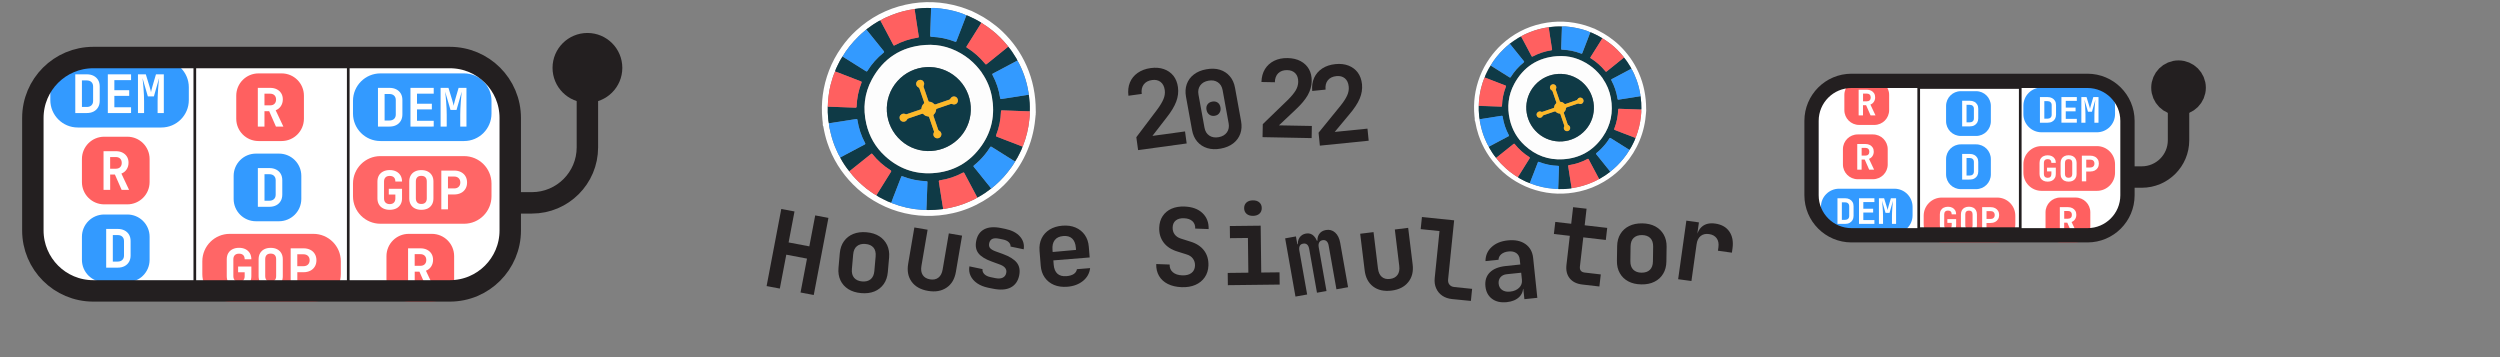 <?xml version="1.0" encoding="utf-8"?>
<!-- Generator: Adobe Illustrator 24.1.0, SVG Export Plug-In . SVG Version: 6.00 Build 0)  -->
<svg version="1.1" id="Layer_1" xmlns="http://www.w3.org/2000/svg" xmlns:xlink="http://www.w3.org/1999/xlink" x="0px" y="0px"
	 viewBox="0 0 700 100" style="enable-background:new 0 0 700 100;" xml:space="preserve">
<rect x="0" y="0" width="700" height="100" fill="#808080" stroke="none"/>
<style type="text/css">
	.st0{fill:#FFFFFF;stroke:#231F20;stroke-width:5;stroke-miterlimit:10;}
	.st1{fill:#FF6666;}
	.st2{fill:#FFFFFF;}
	.st3{fill:#F68C38;}
	.st4{fill:#231F20;}
	.st5{fill:none;stroke:#231F20;stroke-width:6;stroke-miterlimit:10;}
	.st6{fill:#231F20;stroke:#231F20;stroke-width:7;stroke-miterlimit:10;}
	.st7{fill:none;stroke:#231F20;stroke-width:0.75;stroke-miterlimit:10;}
	.st8{fill:#FF6060;}
	.st9{fill:#339AFF;}
	.st10{fill:#FFFFFF;stroke:#231F20;stroke-width:10;stroke-miterlimit:10;}
	.st11{fill:none;stroke:#231F20;stroke-width:10;stroke-miterlimit:10;}
	.st12{fill:#0F3A46;}
	.st13{fill:#FDFDFD;}
	.st14{fill:#FDB828;}
	.st15{fill:#FFFFFF;stroke:#231F20;stroke-width:3;stroke-miterlimit:10;}
	.st16{fill:none;stroke:#231F20;stroke-width:4;stroke-miterlimit:10;}
	.st17{fill:#FFFFFF;stroke:#231F20;stroke-width:6.723;stroke-miterlimit:10;}
	.st18{fill:none;stroke:#231F20;stroke-width:8.068;stroke-miterlimit:10;}
	.st19{fill:#231F20;stroke:#231F20;stroke-width:9.413;stroke-miterlimit:10;}
	.st20{fill:none;stroke:#231F20;stroke-width:1.008;stroke-miterlimit:10;}
	.st21{fill:#FFFFFF;stroke:#231F20;stroke-width:4.458;stroke-miterlimit:10;}
	.st22{fill:none;stroke:#231F20;stroke-width:8.916;stroke-miterlimit:10;}
	.st23{fill:#231F20;stroke:#231F20;stroke-width:10.402;stroke-miterlimit:10;}
	.st24{fill:none;stroke:#231F20;stroke-width:1.115;stroke-miterlimit:10;}
	.st25{fill:none;stroke:#231F20;stroke-width:5.944;stroke-miterlimit:10;}
	.st26{fill:#FFFFFF;stroke:#231F20;stroke-width:8.075;stroke-miterlimit:10;}
	.st27{fill:none;stroke:#231F20;stroke-width:9.689;stroke-miterlimit:10;}
	.st28{fill:#231F20;stroke:#231F20;stroke-width:11.304;stroke-miterlimit:10;}
	.st29{fill:none;stroke:#231F20;stroke-width:1.211;stroke-miterlimit:10;}
</style>
<path class="st0" d="M125.95,81.45H26.12c-9.35,0-16.92-7.58-16.92-16.92v-31.5c0-9.35,7.58-16.92,16.92-16.92h99.83
	c9.35,0,16.92,7.58,16.92,16.92v31.5C142.87,73.87,135.3,81.45,125.95,81.45z"/>
<g>
	<path class="st1" d="M87.75,84.42H64.33c-4.24,0-7.68-3.44-7.68-7.68v-3.58c0-4.24,3.44-7.68,7.68-7.68h23.42
		c4.24,0,7.68,3.44,7.68,7.68v3.58C95.43,80.98,91.99,84.42,87.75,84.42z"/>
	<g>
		<path class="st2" d="M66.93,80.52c-0.69,0-1.3-0.13-1.82-0.39s-0.92-0.63-1.2-1.11c-0.28-0.48-0.42-1.05-0.42-1.7v-4.72
			c0-0.66,0.14-1.23,0.42-1.71c0.28-0.48,0.68-0.85,1.2-1.11s1.13-0.39,1.82-0.39c0.71,0,1.31,0.13,1.82,0.39
			c0.51,0.26,0.91,0.63,1.2,1.11c0.29,0.48,0.43,1.05,0.43,1.71h-1.87c0-0.51-0.13-0.91-0.41-1.17c-0.27-0.27-0.66-0.4-1.17-0.4
			c-0.51,0-0.9,0.13-1.17,0.4c-0.27,0.27-0.42,0.65-0.42,1.16v4.74c0,0.5,0.14,0.9,0.42,1.17s0.67,0.42,1.17,0.42
			c0.5,0,0.89-0.14,1.17-0.42c0.27-0.27,0.41-0.67,0.41-1.17v-1.1h-1.84v-1.6h3.71v2.7c0,0.65-0.14,1.22-0.43,1.7
			c-0.29,0.48-0.68,0.85-1.2,1.11C68.24,80.38,67.63,80.52,66.93,80.52z"/>
		<path class="st2" d="M75.79,80.52c-0.69,0-1.29-0.13-1.8-0.39c-0.51-0.26-0.9-0.63-1.17-1.11s-0.41-1.05-0.41-1.7v-4.72
			c0-0.65,0.13-1.22,0.41-1.7s0.66-0.85,1.17-1.11c0.51-0.26,1.11-0.39,1.8-0.39c0.71,0,1.31,0.13,1.81,0.39
			c0.5,0.26,0.89,0.63,1.17,1.11c0.27,0.48,0.41,1.04,0.41,1.69v4.74c0,0.65-0.13,1.22-0.41,1.7s-0.66,0.85-1.17,1.11
			C77.09,80.38,76.48,80.52,75.79,80.52z M75.79,78.88c0.5,0,0.88-0.13,1.14-0.41c0.26-0.27,0.39-0.66,0.39-1.17v-4.72
			c0-0.51-0.13-0.91-0.39-1.17c-0.26-0.27-0.64-0.4-1.14-0.4s-0.88,0.13-1.14,0.4c-0.26,0.27-0.39,0.66-0.39,1.17v4.72
			c0,0.5,0.13,0.89,0.39,1.17C74.91,78.75,75.29,78.88,75.79,78.88z"/>
		<path class="st2" d="M81.39,80.37V69.53h3.61c0.72,0,1.35,0.14,1.89,0.42c0.54,0.27,0.96,0.67,1.26,1.17s0.45,1.08,0.45,1.76
			c0,0.66-0.15,1.25-0.45,1.75c-0.3,0.5-0.72,0.9-1.26,1.17c-0.53,0.27-1.17,0.42-1.89,0.42h-1.75v4.16H81.39z M83.24,74.53h1.75
			c0.51,0,0.93-0.15,1.24-0.45c0.31-0.3,0.47-0.71,0.47-1.21c0-0.51-0.16-0.92-0.47-1.22c-0.31-0.3-0.73-0.45-1.24-0.45h-1.75V74.53
			z"/>
	</g>
</g>
<path class="st5" d="M142.87,56.8h6.06c8.58,0,15.54-6.96,15.54-15.54V19"/>
<circle class="st6" cx="164.48" cy="19" r="6.27"/>
<rect x="54.55" y="16.77" class="st7" width="42.96" height="63.75"/>
<g>
	<path class="st8" d="M78.85,39.49h-6.46c-3.45,0-6.24-2.79-6.24-6.24v-6.46c0-3.45,2.79-6.24,6.24-6.24h6.47
		c3.45,0,6.24,2.79,6.24,6.24v6.47C85.08,36.7,82.29,39.49,78.85,39.49z"/>
	<g>
		<path class="st2" d="M72.19,35.44V24.6h3.43c0.72,0,1.35,0.13,1.88,0.4c0.53,0.27,0.94,0.64,1.24,1.12s0.45,1.05,0.45,1.7
			c0,0.71-0.18,1.34-0.54,1.89c-0.36,0.54-0.85,0.93-1.46,1.16l2.15,4.57h-2.08l-1.89-4.31h-1.32v4.31H72.19z M74.05,29.5h1.57
			c0.53,0,0.94-0.14,1.23-0.43s0.45-0.68,0.45-1.19c0-0.51-0.15-0.92-0.45-1.21c-0.3-0.29-0.71-0.44-1.23-0.44h-1.57V29.5z"/>
	</g>
</g>
<g>
	<path class="st9" d="M45.19,35.7H21.77c-4.24,0-7.68-3.44-7.68-7.68v-3.58c0-4.24,3.44-7.68,7.68-7.68h23.42
		c4.24,0,7.68,3.44,7.68,7.68v3.58C52.87,32.27,49.43,35.7,45.19,35.7z"/>
	<g>
		<path class="st2" d="M21.08,31.66V20.81h3.22c0.74,0,1.37,0.14,1.91,0.42s0.96,0.67,1.26,1.17c0.3,0.5,0.45,1.11,0.45,1.8v4.05
			c0,0.68-0.15,1.28-0.45,1.79s-0.71,0.91-1.26,1.19c-0.54,0.28-1.17,0.42-1.91,0.42C24.31,31.66,21.08,31.66,21.08,31.66z
			 M22.94,29.95h1.37c0.53,0,0.96-0.15,1.28-0.45c0.32-0.3,0.48-0.71,0.48-1.24V24.2c0-0.51-0.16-0.92-0.48-1.23
			c-0.32-0.3-0.74-0.45-1.28-0.45h-1.37V29.95z"/>
		<path class="st2" d="M30.19,31.66V20.81h6.51v1.62h-4.68v2.82h4.16v1.6h-4.16v3.18h4.68v1.62C36.7,31.66,30.19,31.66,30.19,31.66z
			"/>
		<path class="st2" d="M38.63,31.66V20.81h2.2l1.05,3.45c0.11,0.35,0.2,0.66,0.27,0.95s0.11,0.5,0.13,0.62
			c0.02-0.13,0.07-0.33,0.13-0.62c0.07-0.29,0.16-0.6,0.25-0.95l1.01-3.45h2.2v10.84h-1.74v-3.37c0-0.5,0.01-1.03,0.04-1.62
			c0.03-0.59,0.07-1.17,0.1-1.75c0.04-0.59,0.09-1.14,0.14-1.66c0.05-0.53,0.1-0.99,0.14-1.38l-1.46,5.12h-1.69l-1.5-5.12
			c0.05,0.38,0.1,0.82,0.15,1.33c0.05,0.51,0.1,1.05,0.14,1.63c0.04,0.58,0.08,1.17,0.11,1.76c0.03,0.59,0.04,1.16,0.04,1.69v3.37
			C40.36,31.66,38.63,31.66,38.63,31.66z"/>
	</g>
</g>
<g>
	<path class="st9" d="M78.12,61.95h-6.46c-3.45,0-6.24-2.79-6.24-6.24v-6.46c0-3.45,2.79-6.24,6.24-6.24h6.47
		c3.45,0,6.24,2.79,6.24,6.24v6.47C84.35,59.16,81.56,61.95,78.12,61.95z"/>
	<g>
		<path class="st2" d="M72.2,57.91V47.06h3.22c0.74,0,1.37,0.14,1.91,0.42c0.54,0.27,0.96,0.67,1.26,1.17
			c0.3,0.51,0.45,1.11,0.45,1.8v4.05c0,0.68-0.15,1.28-0.45,1.79c-0.3,0.51-0.71,0.91-1.26,1.19c-0.54,0.28-1.17,0.42-1.91,0.42
			H72.2z M74.06,56.2h1.37c0.53,0,0.96-0.15,1.28-0.45s0.48-0.71,0.48-1.24v-4.05c0-0.51-0.16-0.92-0.48-1.23s-0.74-0.45-1.28-0.45
			h-1.37V56.2z"/>
	</g>
</g>
<g>
	<path class="st8" d="M35.64,57.22h-6.46c-3.45,0-6.24-2.79-6.24-6.24v-6.46c0-3.45,2.79-6.24,6.24-6.24h6.47
		c3.45,0,6.24,2.79,6.24,6.24v6.47C41.88,54.43,39.09,57.22,35.64,57.22z"/>
	<g>
		<path class="st2" d="M28.99,53.18V42.33h3.43c0.72,0,1.35,0.13,1.88,0.4s0.94,0.64,1.24,1.12c0.3,0.48,0.45,1.05,0.45,1.7
			c0,0.71-0.18,1.34-0.54,1.89c-0.36,0.54-0.85,0.93-1.46,1.16l2.15,4.57h-2.08l-1.89-4.31h-1.32v4.31H28.99z M30.84,47.24h1.57
			c0.53,0,0.94-0.14,1.23-0.43s0.45-0.68,0.45-1.19c0-0.51-0.15-0.92-0.45-1.21s-0.71-0.44-1.23-0.44h-1.57V47.24z"/>
	</g>
</g>
<g>
	<path class="st9" d="M35.64,78.99h-6.46c-3.45,0-6.24-2.79-6.24-6.24V66.3c0-3.45,2.79-6.24,6.24-6.24h6.47
		c3.45,0,6.24,2.79,6.24,6.24v6.47C41.88,76.2,39.09,78.99,35.64,78.99z"/>
	<g>
		<path class="st2" d="M29.73,74.95V64.1h3.22c0.74,0,1.37,0.14,1.91,0.42c0.54,0.27,0.96,0.67,1.26,1.17
			c0.3,0.5,0.45,1.11,0.45,1.8v4.05c0,0.68-0.15,1.28-0.45,1.79c-0.3,0.51-0.71,0.91-1.26,1.19c-0.54,0.28-1.17,0.42-1.91,0.42
			H29.73z M31.59,73.24h1.37c0.53,0,0.96-0.15,1.28-0.45c0.32-0.3,0.48-0.71,0.48-1.24v-4.05c0-0.51-0.16-0.92-0.48-1.23
			c-0.32-0.3-0.74-0.45-1.28-0.45h-1.37V73.24z"/>
	</g>
</g>
<g>
	<path class="st1" d="M129.94,62.65h-23.42c-4.24,0-7.68-3.44-7.68-7.68v-3.58c0-4.24,3.44-7.68,7.68-7.68h23.42
		c4.24,0,7.68,3.44,7.68,7.68v3.58C137.61,59.21,134.18,62.65,129.94,62.65z"/>
	<g>
		<path class="st2" d="M109.12,58.75c-0.69,0-1.3-0.13-1.82-0.39s-0.92-0.63-1.2-1.11s-0.42-1.05-0.42-1.7v-4.72
			c0-0.66,0.14-1.23,0.42-1.71s0.68-0.85,1.2-1.11s1.13-0.39,1.82-0.39c0.71,0,1.31,0.13,1.82,0.39c0.51,0.26,0.91,0.63,1.2,1.11
			c0.29,0.48,0.43,1.05,0.43,1.71h-1.87c0-0.51-0.13-0.91-0.41-1.17c-0.27-0.27-0.66-0.4-1.17-0.4s-0.9,0.13-1.17,0.4
			s-0.42,0.65-0.42,1.16v4.74c0,0.51,0.14,0.9,0.42,1.17s0.67,0.42,1.17,0.42c0.51,0,0.89-0.14,1.17-0.42s0.41-0.67,0.41-1.17v-1.1
			h-1.84v-1.6h3.71v2.7c0,0.65-0.14,1.22-0.43,1.7c-0.29,0.48-0.68,0.85-1.2,1.11C110.43,58.61,109.82,58.75,109.12,58.75z"/>
		<path class="st2" d="M117.97,58.75c-0.69,0-1.29-0.13-1.8-0.39s-0.9-0.63-1.17-1.11s-0.41-1.05-0.41-1.7v-4.72
			c0-0.65,0.13-1.22,0.41-1.7s0.66-0.85,1.17-1.11s1.11-0.39,1.8-0.39c0.71,0,1.31,0.13,1.81,0.39c0.51,0.26,0.89,0.63,1.17,1.11
			s0.41,1.04,0.41,1.69v4.74c0,0.65-0.13,1.22-0.41,1.7s-0.66,0.85-1.17,1.11C119.28,58.61,118.67,58.75,117.97,58.75z
			 M117.97,57.11c0.5,0,0.88-0.13,1.14-0.41c0.26-0.27,0.39-0.66,0.39-1.17v-4.72c0-0.51-0.13-0.91-0.39-1.17
			c-0.26-0.27-0.64-0.4-1.14-0.4c-0.51,0-0.88,0.13-1.14,0.4s-0.39,0.66-0.39,1.17v4.72c0,0.5,0.13,0.89,0.39,1.17
			C117.09,56.98,117.47,57.11,117.97,57.11z"/>
		<path class="st2" d="M123.57,58.6V47.76h3.61c0.72,0,1.35,0.14,1.89,0.42s0.96,0.67,1.26,1.17s0.45,1.08,0.45,1.76
			c0,0.66-0.15,1.25-0.45,1.75c-0.3,0.5-0.72,0.9-1.26,1.17c-0.53,0.27-1.17,0.42-1.89,0.42h-1.75v4.16H123.57z M125.43,52.76h1.75
			c0.51,0,0.93-0.15,1.24-0.45s0.47-0.71,0.47-1.21c0-0.51-0.16-0.92-0.47-1.22s-0.73-0.45-1.24-0.45h-1.75V52.76z"/>
	</g>
</g>
<g>
	<path class="st8" d="M120.91,84.42h-6.46c-3.45,0-6.24-2.79-6.24-6.24v-6.46c0-3.45,2.79-6.24,6.24-6.24h6.47
		c3.45,0,6.24,2.79,6.24,6.24v6.47C127.15,81.62,124.36,84.42,120.91,84.42z"/>
	<g>
		<path class="st2" d="M114.26,80.37V69.53h3.43c0.72,0,1.35,0.13,1.88,0.4c0.53,0.27,0.94,0.64,1.24,1.12s0.45,1.05,0.45,1.7
			c0,0.71-0.18,1.34-0.54,1.89c-0.36,0.54-0.85,0.93-1.46,1.16l2.15,4.57h-2.08l-1.89-4.31h-1.32v4.31H114.26z M116.11,74.43h1.57
			c0.53,0,0.94-0.14,1.23-0.43c0.3-0.29,0.45-0.68,0.45-1.19c0-0.51-0.15-0.92-0.45-1.21s-0.71-0.44-1.23-0.44h-1.57V74.43z"/>
	</g>
</g>
<g>
	<path class="st9" d="M129.94,39.49h-23.42c-4.24,0-7.68-3.44-7.68-7.68v-3.58c0-4.24,3.44-7.68,7.68-7.68h23.42
		c4.24,0,7.68,3.44,7.68,7.68v3.58C137.61,36.05,134.18,39.49,129.94,39.49z"/>
	<g>
		<path class="st2" d="M105.83,35.44V24.6h3.22c0.74,0,1.37,0.14,1.91,0.42c0.54,0.27,0.96,0.67,1.26,1.17s0.45,1.11,0.45,1.8v4.05
			c0,0.68-0.15,1.28-0.45,1.79c-0.3,0.51-0.71,0.91-1.26,1.19c-0.54,0.28-1.17,0.42-1.91,0.42H105.83z M107.69,33.74h1.37
			c0.53,0,0.96-0.15,1.28-0.45c0.32-0.3,0.48-0.71,0.48-1.24v-4.05c0-0.51-0.16-0.92-0.48-1.23c-0.32-0.3-0.74-0.45-1.28-0.45h-1.37
			V33.74z"/>
		<path class="st2" d="M114.93,35.44V24.6h6.51v1.62h-4.68v2.82h4.16v1.6h-4.16v3.18h4.68v1.62H114.93z"/>
		<path class="st2" d="M123.37,35.44V24.6h2.2l1.05,3.45c0.11,0.35,0.2,0.66,0.27,0.95c0.07,0.29,0.11,0.5,0.13,0.62
			c0.02-0.13,0.07-0.33,0.13-0.62c0.07-0.29,0.16-0.6,0.25-0.95l1.01-3.45h2.2v10.84h-1.74v-3.37c0-0.5,0.01-1.03,0.04-1.62
			c0.03-0.59,0.07-1.17,0.1-1.75c0.04-0.59,0.09-1.14,0.14-1.66c0.05-0.53,0.1-0.99,0.14-1.38l-1.46,5.12h-1.69l-1.5-5.12
			c0.05,0.38,0.1,0.82,0.15,1.33c0.05,0.51,0.1,1.05,0.14,1.63s0.08,1.17,0.11,1.76c0.03,0.59,0.04,1.16,0.04,1.69v3.37H123.37z"/>
	</g>
</g>
<path class="st5" d="M125.95,81.45H26.12c-9.35,0-16.92-7.58-16.92-16.92v-31.5c0-9.35,7.58-16.92,16.92-16.92h99.83
	c9.35,0,16.92,7.58,16.92,16.92v31.5C142.87,73.87,135.3,81.45,125.95,81.45z"/>
<path class="st4" d="M318.67,42.03l-0.5-3.61l5.86-7.76c0.82-1.11,1.4-2.08,1.75-2.93c0.35-0.85,0.47-1.69,0.35-2.52
	c-0.14-1.01-0.53-1.77-1.16-2.26c-0.64-0.49-1.43-0.67-2.38-0.54c-1.05,0.14-1.84,0.56-2.35,1.25c-0.51,0.69-0.7,1.57-0.55,2.64
	l-3.73,0.51c-0.17-1.39-0.03-2.63,0.42-3.72c0.45-1.08,1.17-1.98,2.17-2.68c1-0.7,2.21-1.16,3.64-1.35c1.37-0.19,2.6-0.09,3.69,0.29
	s1.97,1,2.66,1.85c0.68,0.86,1.12,1.93,1.29,3.23c0.18,1.33,0.02,2.68-0.49,4.03c-0.51,1.36-1.42,2.86-2.74,4.52l-3.92,5.07
	l9.13-1.25l0.46,3.37L318.67,42.03z"/>
<path class="st4" d="M341.81,41.61c-1.4,0.26-2.67,0.21-3.79-0.14c-1.12-0.35-2.05-0.95-2.79-1.82c-0.74-0.86-1.23-1.95-1.46-3.25
	l-1.69-9.3c-0.24-1.3-0.16-2.49,0.22-3.56c0.39-1.07,1.04-1.97,1.97-2.68c0.93-0.72,2.09-1.21,3.5-1.46
	c1.42-0.26,2.69-0.21,3.8,0.13c1.11,0.35,2.04,0.95,2.78,1.82c0.74,0.86,1.23,1.95,1.46,3.25l1.69,9.3c0.24,1.3,0.16,2.49-0.22,3.56
	c-0.39,1.07-1.05,1.96-1.97,2.68C344.38,40.86,343.22,41.35,341.81,41.61z M341.23,38.41c1.03-0.19,1.79-0.63,2.3-1.34
	c0.5-0.7,0.67-1.55,0.49-2.54l-1.69-9.3c-0.18-0.99-0.63-1.72-1.35-2.2c-0.72-0.48-1.59-0.63-2.62-0.44
	c-1.03,0.19-1.79,0.63-2.3,1.34c-0.5,0.7-0.67,1.55-0.49,2.54l1.69,9.3c0.18,0.99,0.63,1.72,1.35,2.2
	C339.33,38.45,340.21,38.59,341.23,38.41z M340.14,32.42c-0.57,0.1-1.07,0-1.51-0.31c-0.43-0.31-0.7-0.76-0.81-1.35
	c-0.11-0.59-0.02-1.1,0.28-1.52c0.29-0.42,0.73-0.68,1.32-0.79c0.59-0.11,1.1-0.02,1.52,0.27c0.42,0.29,0.68,0.73,0.79,1.32
	c0.11,0.59,0.02,1.11-0.27,1.55C341.18,32.04,340.74,32.32,340.14,32.42z"/>
<path class="st4" d="M353.51,38.4l0.07-3.64l6.99-6.76c0.98-0.97,1.71-1.84,2.19-2.62c0.48-0.78,0.72-1.6,0.74-2.44
	c0.02-1.02-0.25-1.83-0.8-2.41c-0.55-0.58-1.31-0.88-2.27-0.9c-1.06-0.02-1.9,0.27-2.52,0.87c-0.61,0.6-0.93,1.44-0.95,2.53
	l-3.76-0.07c0.05-1.4,0.37-2.61,0.99-3.61c0.61-1,1.46-1.77,2.56-2.32c1.09-0.54,2.36-0.8,3.81-0.77c1.38,0.03,2.58,0.31,3.6,0.85
	c1.01,0.54,1.79,1.29,2.34,2.24c0.54,0.95,0.8,2.08,0.78,3.39c-0.03,1.35-0.4,2.65-1.11,3.91c-0.72,1.26-1.85,2.61-3.4,4.05
	l-4.66,4.4l9.21,0.17l-0.06,3.4L353.51,38.4z"/>
<path class="st4" d="M369.56,40.78l-0.36-3.62l6.14-7.55c0.86-1.07,1.48-2.03,1.86-2.87c0.38-0.83,0.53-1.67,0.44-2.51
	c-0.1-1.02-0.46-1.78-1.08-2.3c-0.62-0.51-1.4-0.72-2.36-0.62c-1.06,0.11-1.86,0.49-2.4,1.16c-0.54,0.67-0.75,1.54-0.64,2.62
	l-3.74,0.38c-0.12-1.4,0.06-2.63,0.55-3.7c0.49-1.07,1.24-1.93,2.26-2.6s2.25-1.07,3.69-1.22c1.38-0.14,2.6,0,3.67,0.42
	c1.07,0.42,1.93,1.07,2.59,1.95c0.65,0.88,1.04,1.97,1.18,3.27c0.13,1.34-0.08,2.68-0.64,4.01c-0.56,1.34-1.53,2.81-2.9,4.42
	l-4.1,4.92l9.17-0.92l0.34,3.38L369.56,40.78z"/>
<path class="st4" d="M214.65,80.1l4.11-21.59l3.7,0.7l-1.65,8.67l5.8,1.1l1.65-8.67l3.7,0.7l-4.11,21.59l-3.7-0.7l1.81-9.49
	l-5.8-1.1l-1.81,9.49L214.65,80.1z"/>
<path class="st4" d="M241.1,82.07c-1.4-0.12-2.59-0.5-3.57-1.11c-0.98-0.62-1.72-1.44-2.2-2.46c-0.48-1.02-0.67-2.19-0.55-3.51
	l0.36-4.08c0.12-1.32,0.5-2.44,1.16-3.36c0.66-0.92,1.52-1.6,2.6-2.04c1.08-0.44,2.31-0.6,3.71-0.48c1.42,0.12,2.62,0.5,3.59,1.12
	c0.97,0.62,1.7,1.44,2.19,2.46c0.48,1.02,0.67,2.18,0.56,3.48l-0.36,4.11c-0.12,1.32-0.5,2.44-1.16,3.36
	c-0.66,0.92-1.52,1.6-2.58,2.04C243.77,82.04,242.52,82.2,241.1,82.07z M241.39,78.8c1,0.09,1.8-0.12,2.4-0.62
	c0.6-0.5,0.94-1.27,1.03-2.31l0.36-4.08c0.09-1.06-0.11-1.88-0.61-2.47c-0.5-0.59-1.25-0.93-2.25-1.01
	c-0.98-0.09-1.77,0.12-2.38,0.61c-0.61,0.49-0.96,1.27-1.05,2.33l-0.36,4.08c-0.09,1.04,0.12,1.86,0.63,2.46
	C239.67,78.38,240.41,78.72,241.39,78.8z"/>
<path class="st4" d="M259.86,81.45c-2.08-0.35-3.61-1.21-4.6-2.57c-0.99-1.36-1.31-3.04-0.97-5.04l1.73-10.15l3.71,0.63L258,74.45
	c-0.18,1.05-0.06,1.9,0.36,2.55c0.42,0.65,1.1,1.06,2.05,1.22c0.93,0.16,1.7,0,2.33-0.47c0.62-0.47,1.02-1.24,1.2-2.28l1.73-10.12
	l3.71,0.63l-1.73,10.15c-0.34,2-1.21,3.47-2.62,4.42C263.61,81.5,261.89,81.8,259.86,81.45z"/>
<path class="st4" d="M276.71,80.57c-1.24-0.26-2.28-0.68-3.12-1.26c-0.84-0.58-1.45-1.28-1.83-2.09c-0.38-0.81-0.49-1.68-0.33-2.64
	l3.68,0.77c-0.07,0.52,0.1,0.98,0.49,1.39c0.4,0.41,0.97,0.69,1.72,0.85l1.3,0.27c0.9,0.19,1.62,0.15,2.14-0.11
	c0.53-0.26,0.85-0.69,0.98-1.3c0.12-0.57,0.01-1.06-0.33-1.47c-0.34-0.41-0.92-0.75-1.74-1.02l-1.94-0.71
	c-1.79-0.64-3.05-1.41-3.76-2.32c-0.71-0.91-0.92-2.09-0.62-3.54c0.31-1.51,1.07-2.58,2.26-3.2c1.19-0.62,2.79-0.73,4.77-0.32
	l1.12,0.23c1.81,0.38,3.17,1.08,4.08,2.11c0.91,1.03,1.27,2.23,1.06,3.6l-3.68-0.77c0.03-0.44-0.14-0.85-0.5-1.21
	c-0.37-0.36-0.89-0.62-1.58-0.76l-1.12-0.23c-0.85-0.18-1.49-0.15-1.94,0.07c-0.45,0.23-0.73,0.63-0.85,1.22
	c-0.11,0.55-0.03,0.99,0.25,1.33c0.28,0.33,0.78,0.64,1.5,0.91l2.03,0.73c1.87,0.68,3.18,1.49,3.94,2.43
	c0.76,0.95,0.98,2.16,0.68,3.63c-0.33,1.57-1.12,2.69-2.37,3.34c-1.25,0.65-2.92,0.76-5,0.33L276.71,80.57z"/>
<path class="st4" d="M298.86,80.29c-1.4,0.11-2.64-0.06-3.73-0.51c-1.08-0.46-1.95-1.15-2.6-2.07c-0.65-0.92-1.03-2.04-1.13-3.34
	l-0.33-4.14c-0.1-1.3,0.09-2.46,0.58-3.48c0.49-1.02,1.24-1.84,2.23-2.46c1-0.62,2.19-0.99,3.6-1.1c1.38-0.11,2.61,0.06,3.68,0.52
	c1.07,0.46,1.93,1.15,2.58,2.07c0.65,0.92,1.03,2.04,1.13,3.34l0.24,2.97l-10.17,0.82l0.09,1.17c0.09,1.16,0.45,2.01,1.05,2.56
	c0.61,0.54,1.46,0.77,2.56,0.68c0.84-0.07,1.51-0.27,2.01-0.6c0.5-0.33,0.79-0.78,0.89-1.35l3.69-0.3
	c-0.16,1.44-0.83,2.64-1.99,3.59C302.08,79.6,300.62,80.15,298.86,80.29z M301.31,70.27l-0.07-0.9c-0.09-1.14-0.43-1.99-1.02-2.56
	c-0.59-0.57-1.42-0.81-2.5-0.72c-1.08,0.09-1.88,0.46-2.39,1.13c-0.51,0.67-0.72,1.57-0.63,2.71l0.05,0.63l6.81-0.61L301.31,70.27z"
	/>
<path class="st4" d="M330.87,80.41c-1.5-0.06-2.8-0.36-3.88-0.9c-1.08-0.54-1.9-1.29-2.46-2.25c-0.56-0.95-0.82-2.07-0.79-3.33
	l3.76,0.14c-0.03,0.9,0.26,1.62,0.9,2.16c0.63,0.54,1.51,0.83,2.63,0.87c1.08,0.04,1.94-0.18,2.57-0.66c0.63-0.48,0.96-1.16,1-2.04
	c0.03-0.74-0.16-1.4-0.57-1.97c-0.41-0.57-1.01-0.97-1.81-1.2l-2.5-0.79c-1.71-0.51-3.01-1.35-3.9-2.53
	c-0.89-1.18-1.3-2.58-1.24-4.2c0.05-1.24,0.37-2.32,0.97-3.22c0.6-0.9,1.42-1.58,2.47-2.05c1.05-0.46,2.28-0.67,3.68-0.61
	c2.12,0.08,3.79,0.69,4.99,1.83c1.2,1.14,1.78,2.63,1.73,4.48l-3.76-0.14c0.03-0.86-0.22-1.55-0.77-2.06
	c-0.54-0.51-1.33-0.79-2.35-0.83c-0.98-0.04-1.75,0.16-2.31,0.61c-0.56,0.44-0.85,1.08-0.89,1.92c-0.03,0.76,0.15,1.42,0.54,1.96
	s0.97,0.95,1.75,1.2l2.59,0.82c1.73,0.51,3.03,1.35,3.91,2.51c0.88,1.17,1.29,2.58,1.23,4.25c-0.05,1.24-0.39,2.33-1.03,3.26
	c-0.64,0.93-1.51,1.64-2.61,2.12C333.61,80.25,332.33,80.46,330.87,80.41z"/>
<path class="st4" d="M343.8,79.85l-0.04-3.43l5.78-0.07l-0.12-9.72l-5.03,0.06l-0.04-3.4l8.64-0.1l0.16,13.12l5.12-0.06l0.04,3.43
	L343.8,79.85z M350.85,60.44c-0.76,0.01-1.37-0.18-1.81-0.57c-0.45-0.39-0.67-0.91-0.68-1.57c-0.01-0.66,0.21-1.19,0.64-1.59
	c0.44-0.4,1.04-0.6,1.8-0.61c0.76-0.01,1.37,0.18,1.81,0.57c0.45,0.39,0.67,0.91,0.68,1.57c0.01,0.66-0.21,1.19-0.64,1.59
	C352.21,60.23,351.61,60.43,350.85,60.44z"/>
<path class="st4" d="M362.73,83.04l-2.89-16.3l3.02-0.54l0.39,2.19l0.62-0.11l-0.41,0.62c-0.16-0.91-0.03-1.69,0.38-2.33
	c0.42-0.65,1.03-1.04,1.84-1.18c0.87-0.15,1.61,0.08,2.22,0.71s1.02,1.54,1.24,2.75l-0.91-1.34l1.01-0.18l-0.29,0.6
	c-0.16-0.91-0.03-1.69,0.38-2.33c0.42-0.65,1.05-1.04,1.9-1.19c1.01-0.18,1.87,0.05,2.6,0.7c0.73,0.65,1.2,1.61,1.43,2.89l2.2,12.42
	L374.2,81l-2.18-12.27c-0.09-0.53-0.29-0.93-0.58-1.2c-0.29-0.26-0.67-0.36-1.12-0.28c-0.44,0.08-0.75,0.29-0.94,0.63
	c-0.19,0.34-0.24,0.79-0.14,1.34l2.18,12.27l-2.67,0.47l-2.18-12.27c-0.1-0.55-0.29-0.96-0.58-1.21c-0.29-0.25-0.66-0.34-1.12-0.26
	s-0.77,0.29-0.94,0.63s-0.21,0.78-0.11,1.34l2.18,12.27L362.73,83.04z"/>
<path class="st4" d="M389.61,81.37c-2.09,0.25-3.81-0.13-5.14-1.15c-1.34-1.02-2.13-2.53-2.37-4.55l-1.25-10.22l3.74-0.46
	l1.24,10.19c0.13,1.06,0.49,1.84,1.07,2.34c0.59,0.51,1.36,0.7,2.31,0.58c0.94-0.11,1.63-0.49,2.09-1.12
	c0.46-0.63,0.62-1.48,0.49-2.53l-1.24-10.19l3.74-0.46l1.25,10.22c0.25,2.01-0.17,3.68-1.24,4.99
	C393.23,80.34,391.66,81.12,389.61,81.37z"/>
<path class="st4" d="M406.59,83.74c-1.08-0.11-2-0.43-2.76-0.95c-0.76-0.52-1.33-1.21-1.71-2.07c-0.38-0.86-0.51-1.81-0.4-2.87
	l1.34-13.15l-5.27-0.54l0.35-3.39l9.02,0.92l-1.69,16.53c-0.06,0.6,0.06,1.09,0.38,1.48c0.31,0.39,0.77,0.61,1.37,0.67l4.97,0.51
	l-0.34,3.38L406.59,83.74z"/>
<path class="st4" d="M421.92,84.6c-1.7,0.18-3.08-0.13-4.15-0.93c-1.07-0.8-1.69-1.95-1.85-3.47c-0.17-1.62,0.24-2.92,1.22-3.91
	c0.99-0.99,2.47-1.59,4.44-1.8l4.1-0.43l-0.15-1.41c-0.08-0.8-0.41-1.39-0.97-1.79c-0.57-0.39-1.3-0.55-2.2-0.45
	c-0.82,0.09-1.48,0.34-1.98,0.75c-0.5,0.42-0.77,0.94-0.8,1.57l-3.65,0.38c0.02-1.58,0.58-2.89,1.71-3.93
	c1.12-1.05,2.63-1.67,4.53-1.87c2.02-0.21,3.66,0.13,4.93,1.01c1.27,0.89,2,2.19,2.18,3.9l1.17,11.17l-3.62,0.38l-0.3-2.87
	l-0.6,0.06l0.51-0.87c0.13,1.22-0.22,2.23-1.04,3.05C424.58,83.95,423.42,84.44,421.92,84.6z M422.85,81.65
	c1.06-0.11,1.89-0.47,2.51-1.08c0.61-0.61,0.87-1.34,0.78-2.2l-0.21-2.01l-4.04,0.42c-0.76,0.08-1.34,0.36-1.76,0.85
	c-0.41,0.49-0.58,1.09-0.51,1.81c0.08,0.78,0.41,1.36,0.99,1.76C421.19,81.6,421.93,81.75,422.85,81.65z"/>
<path class="st4" d="M443.06,79.67c-1.57-0.18-2.76-0.76-3.54-1.74c-0.79-0.98-1.09-2.24-0.91-3.77l0.94-8.13l-4.46-0.51l0.39-3.38
	l4.46,0.51l0.53-4.64l3.77,0.43l-0.53,4.64l6.31,0.73l-0.39,3.38l-6.31-0.73l-0.94,8.13c-0.12,1.04,0.33,1.61,1.35,1.73l4.49,0.52
	l-0.39,3.38L443.06,79.67z"/>
<path class="st4" d="M459.57,79.63c-1.4-0.02-2.62-0.3-3.65-0.85c-1.03-0.55-1.82-1.31-2.37-2.29c-0.56-0.98-0.83-2.13-0.81-3.46
	l0.06-4.09c0.02-1.32,0.32-2.47,0.91-3.43c0.58-0.96,1.4-1.71,2.44-2.22c1.04-0.52,2.26-0.77,3.67-0.75
	c1.43,0.02,2.65,0.31,3.66,0.85c1.01,0.55,1.8,1.31,2.36,2.29c0.56,0.98,0.83,2.13,0.81,3.43l-0.06,4.12
	c-0.02,1.32-0.32,2.47-0.91,3.43c-0.58,0.97-1.39,1.71-2.42,2.22C462.22,79.41,460.99,79.66,459.57,79.63z M459.61,76.35
	c1,0.01,1.79-0.25,2.35-0.79c0.56-0.54,0.85-1.34,0.86-2.38l0.06-4.09c0.02-1.06-0.25-1.87-0.79-2.42
	c-0.54-0.55-1.32-0.83-2.32-0.85c-0.98-0.01-1.76,0.25-2.33,0.78c-0.57,0.53-0.86,1.33-0.88,2.4l-0.06,4.09
	c-0.02,1.04,0.25,1.85,0.81,2.41C457.86,76.05,458.63,76.34,459.61,76.35z"/>
<path class="st4" d="M469.88,78.18l2.3-16.4l3.52,0.49l-0.44,3.13l0.92,0.13l-1.37,1.75c0.25-1.77,0.83-3.05,1.75-3.83
	c0.92-0.78,2.16-1.07,3.71-0.85c1.77,0.25,3.08,0.99,3.94,2.22c0.86,1.24,1.16,2.82,0.89,4.74l-0.17,1.19l-3.91-0.55l0.13-0.92
	c0.15-1.05-0.01-1.91-0.48-2.56c-0.47-0.65-1.18-1.05-2.13-1.18c-0.98-0.14-1.76,0.05-2.37,0.55c-0.61,0.5-0.99,1.28-1.13,2.33
	l-1.44,10.26L469.88,78.18z"/>
<path class="st15" d="M584.49,65.88h-66.06c-6.18,0-11.2-5.01-11.2-11.2V33.84c0-6.18,5.01-11.2,11.2-11.2h66.06
	c6.18,0,11.2,5.01,11.2,11.2v20.85C595.69,60.87,590.68,65.88,584.49,65.88z"/>
<g>
	<path class="st1" d="M559.21,67.85h-15.5c-2.81,0-5.08-2.28-5.08-5.08V60.4c0-2.81,2.28-5.08,5.08-5.08h15.5
		c2.81,0,5.08,2.28,5.08,5.08v2.37C564.29,65.57,562.02,67.85,559.21,67.85z"/>
	<g>
		<path class="st2" d="M545.44,65.27c-0.46,0-0.86-0.09-1.2-0.26s-0.61-0.42-0.8-0.74c-0.19-0.32-0.28-0.69-0.28-1.13v-3.13
			c0-0.44,0.09-0.82,0.28-1.13c0.19-0.31,0.45-0.56,0.8-0.73s0.75-0.26,1.2-0.26c0.47,0,0.86,0.09,1.2,0.26s0.6,0.42,0.79,0.73
			c0.19,0.31,0.29,0.69,0.29,1.13h-1.24c0-0.34-0.09-0.6-0.27-0.78c-0.18-0.18-0.44-0.27-0.77-0.27s-0.59,0.09-0.78,0.27
			c-0.18,0.18-0.28,0.43-0.28,0.77v3.14c0,0.33,0.09,0.59,0.28,0.78c0.18,0.18,0.44,0.28,0.78,0.28s0.59-0.09,0.77-0.28
			c0.18-0.18,0.27-0.44,0.27-0.78v-0.73h-1.22v-1.06h2.46v1.79c0,0.43-0.09,0.81-0.29,1.13c-0.19,0.32-0.45,0.57-0.79,0.74
			S545.9,65.27,545.44,65.27z"/>
		<path class="st2" d="M551.3,65.27c-0.46,0-0.86-0.09-1.19-0.26c-0.34-0.17-0.59-0.42-0.78-0.74c-0.18-0.32-0.27-0.69-0.27-1.13
			v-3.13c0-0.43,0.09-0.81,0.27-1.13s0.44-0.57,0.78-0.74c0.34-0.17,0.74-0.26,1.19-0.26c0.47,0,0.86,0.09,1.2,0.26
			s0.59,0.42,0.77,0.74c0.18,0.32,0.27,0.69,0.27,1.12v3.14c0,0.43-0.09,0.81-0.27,1.13c-0.18,0.32-0.44,0.57-0.77,0.74
			S551.76,65.27,551.3,65.27z M551.3,64.19c0.33,0,0.58-0.09,0.76-0.27c0.17-0.18,0.26-0.44,0.26-0.77v-3.13
			c0-0.34-0.08-0.6-0.26-0.78c-0.17-0.18-0.42-0.27-0.76-0.27c-0.33,0-0.58,0.09-0.76,0.27c-0.17,0.18-0.26,0.44-0.26,0.78v3.13
			c0,0.33,0.09,0.59,0.26,0.77C550.72,64.1,550.97,64.19,551.3,64.19z"/>
		<path class="st2" d="M555,65.17V58h2.39c0.48,0,0.89,0.09,1.25,0.28s0.63,0.44,0.83,0.77c0.2,0.33,0.29,0.72,0.29,1.16
			c0,0.44-0.1,0.83-0.3,1.16c-0.2,0.33-0.48,0.59-0.83,0.78c-0.35,0.18-0.77,0.28-1.25,0.28h-1.16v2.75H555z M556.23,61.31h1.16
			c0.34,0,0.61-0.1,0.82-0.3c0.21-0.2,0.31-0.47,0.31-0.8c0-0.34-0.1-0.61-0.31-0.81c-0.21-0.2-0.48-0.29-0.82-0.29h-1.16V61.31z"/>
	</g>
</g>
<path class="st5" d="M595.69,49.57h4.01c5.68,0,10.29-4.61,10.29-10.29V24.56"/>
<circle class="st6" cx="609.99" cy="24.56" r="4.15"/>
<rect x="537.24" y="24.5" class="st7" width="28.43" height="39.52"/>
<g>
	<path class="st8" d="M524.83,34.98h-4.28c-2.28,0-4.13-1.85-4.13-4.13v-4.28c0-2.28,1.85-4.13,4.13-4.13h4.28
		c2.28,0,4.13,1.85,4.13,4.13v4.28C528.95,33.13,527.11,34.98,524.83,34.98z"/>
	<g>
		<path class="st2" d="M520.42,32.3v-7.18h2.27c0.48,0,0.89,0.09,1.24,0.27s0.62,0.42,0.82,0.74c0.2,0.32,0.29,0.69,0.29,1.13
			c0,0.47-0.12,0.89-0.36,1.25c-0.24,0.36-0.56,0.61-0.97,0.77l1.43,3.03h-1.38l-1.25-2.85h-0.87v2.85H520.42z M521.65,28.37h1.04
			c0.35,0,0.62-0.09,0.82-0.29c0.2-0.19,0.29-0.45,0.29-0.79c0-0.34-0.1-0.61-0.29-0.8c-0.2-0.19-0.47-0.29-0.82-0.29h-1.04V28.37z"
			/>
	</g>
</g>
<g>
	<path class="st9" d="M587.13,37.04h-15.5c-2.81,0-5.08-2.28-5.08-5.08v-2.37c0-2.81,2.28-5.08,5.08-5.08h15.5
		c2.81,0,5.08,2.28,5.08,5.08v2.37C592.21,34.76,589.93,37.04,587.13,37.04z"/>
	<g>
		<path class="st2" d="M571.18,34.36v-7.18h2.13c0.49,0,0.9,0.09,1.26,0.28s0.63,0.44,0.83,0.78c0.2,0.33,0.29,0.73,0.29,1.19v2.68
			c0,0.45-0.1,0.85-0.29,1.18c-0.2,0.34-0.47,0.6-0.83,0.79c-0.36,0.19-0.78,0.28-1.26,0.28H571.18z M572.41,33.23h0.9
			c0.35,0,0.63-0.1,0.85-0.3c0.21-0.2,0.31-0.47,0.31-0.82v-2.68c0-0.34-0.1-0.61-0.31-0.81c-0.21-0.2-0.49-0.3-0.85-0.3h-0.9V33.23
			z"/>
		<path class="st2" d="M577.2,34.36v-7.18h4.31v1.07h-3.1v1.87h2.75v1.06h-2.75v2.1h3.1v1.07H577.2z"/>
		<path class="st2" d="M582.78,34.36v-7.18h1.45l0.7,2.28c0.07,0.23,0.13,0.44,0.18,0.63c0.04,0.19,0.07,0.33,0.09,0.41
			c0.01-0.08,0.04-0.22,0.09-0.41c0.04-0.19,0.1-0.4,0.17-0.63l0.67-2.28h1.45v7.18h-1.15v-2.23c0-0.33,0.01-0.68,0.03-1.07
			c0.02-0.39,0.04-0.77,0.07-1.16c0.02-0.39,0.06-0.75,0.09-1.1s0.07-0.65,0.09-0.91l-0.96,3.39h-1.12l-0.99-3.39
			c0.03,0.25,0.06,0.54,0.1,0.88s0.06,0.7,0.09,1.08c0.03,0.38,0.05,0.77,0.07,1.16c0.02,0.39,0.03,0.77,0.03,1.12v2.23H582.78z"/>
	</g>
</g>
<g>
	<path class="st9" d="M553.31,38.07h-4.28c-2.28,0-4.13-1.85-4.13-4.13v-4.28c0-2.28,1.85-4.13,4.13-4.13h4.28
		c2.28,0,4.13,1.85,4.13,4.13v4.28C557.44,36.22,555.59,38.07,553.31,38.07z"/>
	<g>
		<path class="st2" d="M549.4,35.39v-7.18h2.13c0.49,0,0.9,0.09,1.26,0.28c0.36,0.18,0.63,0.44,0.83,0.78
			c0.2,0.33,0.29,0.73,0.29,1.19v2.68c0,0.45-0.1,0.85-0.29,1.18c-0.2,0.34-0.47,0.6-0.83,0.79s-0.78,0.28-1.26,0.28H549.4z
			 M550.63,34.26h0.9c0.35,0,0.63-0.1,0.85-0.3s0.31-0.47,0.31-0.82v-2.68c0-0.34-0.1-0.61-0.31-0.81s-0.49-0.3-0.85-0.3h-0.9V34.26
			z"/>
	</g>
</g>
<g>
	<path class="st8" d="M524.43,50.18h-4.28c-2.28,0-4.13-1.85-4.13-4.13v-4.28c0-2.28,1.85-4.13,4.13-4.13h4.28
		c2.28,0,4.13,1.85,4.13,4.13v4.28C528.56,48.33,526.71,50.18,524.43,50.18z"/>
	<g>
		<path class="st2" d="M520.03,47.5v-7.18h2.27c0.48,0,0.89,0.09,1.24,0.27c0.35,0.18,0.62,0.42,0.82,0.74
			c0.2,0.32,0.29,0.69,0.29,1.13c0,0.47-0.12,0.89-0.36,1.25c-0.24,0.36-0.56,0.61-0.97,0.77l1.43,3.03h-1.38l-1.25-2.85h-0.87v2.85
			H520.03z M521.26,43.57h1.04c0.35,0,0.62-0.09,0.82-0.29c0.2-0.19,0.29-0.45,0.29-0.79c0-0.34-0.1-0.61-0.29-0.8
			c-0.2-0.19-0.47-0.29-0.82-0.29h-1.04V43.57z"/>
	</g>
</g>
<g>
	<path class="st9" d="M553.31,52.96h-4.28c-2.28,0-4.13-1.85-4.13-4.13v-4.28c0-2.28,1.85-4.13,4.13-4.13h4.28
		c2.28,0,4.13,1.85,4.13,4.13v4.28C557.44,51.11,555.59,52.96,553.31,52.96z"/>
	<g>
		<path class="st2" d="M549.4,50.28v-7.18h2.13c0.49,0,0.9,0.09,1.26,0.28s0.63,0.44,0.83,0.78c0.2,0.33,0.29,0.73,0.29,1.19v2.68
			c0,0.45-0.1,0.85-0.29,1.18c-0.2,0.34-0.47,0.6-0.83,0.79s-0.78,0.28-1.26,0.28H549.4z M550.63,49.15h0.9
			c0.35,0,0.63-0.1,0.85-0.3c0.21-0.2,0.31-0.47,0.31-0.82v-2.68c0-0.34-0.1-0.61-0.31-0.81s-0.49-0.3-0.85-0.3h-0.9V49.15z"/>
	</g>
</g>
<g>
	<path class="st1" d="M587.13,53.44h-15.5c-2.81,0-5.08-2.28-5.08-5.08v-2.37c0-2.81,2.28-5.08,5.08-5.08h15.5
		c2.81,0,5.08,2.28,5.08,5.08v2.37C592.21,51.17,589.93,53.44,587.13,53.44z"/>
	<g>
		<path class="st2" d="M573.35,50.86c-0.46,0-0.86-0.09-1.2-0.26c-0.34-0.17-0.61-0.42-0.8-0.74c-0.19-0.32-0.28-0.69-0.28-1.13
			v-3.13c0-0.44,0.09-0.82,0.28-1.13c0.19-0.31,0.45-0.56,0.8-0.73c0.34-0.17,0.75-0.26,1.2-0.26c0.47,0,0.86,0.09,1.2,0.26
			c0.34,0.17,0.6,0.42,0.79,0.73c0.19,0.31,0.29,0.69,0.29,1.13h-1.24c0-0.34-0.09-0.6-0.27-0.78c-0.18-0.18-0.44-0.27-0.77-0.27
			s-0.59,0.09-0.78,0.27c-0.18,0.18-0.28,0.43-0.28,0.77v3.14c0,0.33,0.09,0.59,0.28,0.78c0.18,0.18,0.44,0.28,0.78,0.28
			s0.59-0.09,0.77-0.28c0.18-0.18,0.27-0.44,0.27-0.78v-0.73h-1.22v-1.06h2.46v1.79c0,0.43-0.09,0.81-0.29,1.13
			c-0.19,0.32-0.45,0.57-0.79,0.74C574.22,50.77,573.82,50.86,573.35,50.86z"/>
		<path class="st2" d="M579.21,50.86c-0.46,0-0.86-0.09-1.19-0.26c-0.34-0.17-0.59-0.42-0.78-0.74s-0.27-0.69-0.27-1.13v-3.13
			c0-0.43,0.09-0.81,0.27-1.13s0.44-0.57,0.78-0.74c0.34-0.17,0.74-0.26,1.19-0.26c0.47,0,0.86,0.09,1.2,0.26
			c0.33,0.17,0.59,0.42,0.77,0.74c0.18,0.32,0.27,0.69,0.27,1.12v3.14c0,0.43-0.09,0.81-0.27,1.13c-0.18,0.32-0.44,0.57-0.77,0.74
			C580.08,50.77,579.67,50.86,579.21,50.86z M579.21,49.78c0.33,0,0.58-0.09,0.76-0.27c0.17-0.18,0.26-0.44,0.26-0.77v-3.13
			c0-0.34-0.08-0.6-0.26-0.78c-0.17-0.18-0.42-0.27-0.76-0.27s-0.58,0.09-0.76,0.27c-0.17,0.18-0.26,0.44-0.26,0.78v3.13
			c0,0.33,0.09,0.59,0.26,0.77C578.63,49.69,578.88,49.78,579.21,49.78z"/>
		<path class="st2" d="M582.92,50.77v-7.18h2.39c0.48,0,0.89,0.09,1.25,0.28c0.36,0.18,0.63,0.44,0.83,0.77
			c0.2,0.33,0.29,0.72,0.29,1.16c0,0.44-0.1,0.83-0.3,1.16c-0.2,0.33-0.48,0.59-0.83,0.78c-0.35,0.18-0.77,0.28-1.25,0.28h-1.16
			v2.75H582.92z M584.15,46.9h1.16c0.34,0,0.61-0.1,0.82-0.3c0.21-0.2,0.31-0.47,0.31-0.8c0-0.34-0.1-0.61-0.31-0.81
			c-0.21-0.2-0.48-0.29-0.82-0.29h-1.16V46.9z"/>
	</g>
</g>
<g>
	<path class="st8" d="M581.16,67.85h-4.28c-2.28,0-4.13-1.85-4.13-4.13v-4.28c0-2.28,1.85-4.13,4.13-4.13h4.28
		c2.28,0,4.13,1.85,4.13,4.13v4.28C585.29,66,583.44,67.85,581.16,67.85z"/>
	<g>
		<path class="st2" d="M576.75,65.17V58h2.27c0.48,0,0.89,0.09,1.24,0.27c0.35,0.18,0.62,0.42,0.82,0.74
			c0.2,0.32,0.29,0.69,0.29,1.13c0,0.47-0.12,0.89-0.36,1.25s-0.56,0.61-0.97,0.77l1.43,3.03h-1.38l-1.25-2.85h-0.87v2.85H576.75z
			 M577.98,61.24h1.04c0.35,0,0.62-0.09,0.82-0.29c0.2-0.19,0.29-0.45,0.29-0.79c0-0.34-0.1-0.61-0.29-0.8
			c-0.2-0.19-0.47-0.29-0.82-0.29h-1.04V61.24z"/>
	</g>
</g>
<g>
	<path class="st9" d="M530.44,65.37h-15.5c-2.81,0-5.08-2.28-5.08-5.08v-2.37c0-2.81,2.28-5.08,5.08-5.08h15.5
		c2.81,0,5.08,2.28,5.08,5.08v2.37C535.52,63.1,533.25,65.37,530.44,65.37z"/>
	<g>
		<path class="st2" d="M514.49,62.69v-7.18h2.13c0.49,0,0.9,0.09,1.26,0.28s0.63,0.44,0.83,0.78c0.2,0.33,0.29,0.73,0.29,1.19v2.68
			c0,0.45-0.1,0.85-0.29,1.18c-0.2,0.34-0.47,0.6-0.83,0.79s-0.78,0.28-1.26,0.28C516.62,62.69,514.49,62.69,514.49,62.69z
			 M515.72,61.56h0.9c0.35,0,0.63-0.1,0.85-0.3s0.31-0.47,0.31-0.82v-2.68c0-0.34-0.1-0.61-0.31-0.81s-0.49-0.3-0.85-0.3h-0.9V61.56
			z"/>
		<path class="st2" d="M520.52,62.69v-7.18h4.31v1.07h-3.1v1.87h2.75v1.06h-2.75v2.1h3.1v1.07
			C524.82,62.69,520.52,62.69,520.52,62.69z"/>
		<path class="st2" d="M526.1,62.69v-7.18h1.45l0.7,2.28c0.07,0.23,0.13,0.44,0.18,0.63c0.04,0.19,0.07,0.33,0.09,0.41
			c0.01-0.08,0.04-0.22,0.09-0.41c0.04-0.19,0.1-0.4,0.17-0.63l0.67-2.28h1.45v7.18h-1.15v-2.23c0-0.33,0.01-0.68,0.03-1.07
			s0.04-0.77,0.07-1.16c0.02-0.39,0.06-0.75,0.09-1.1c0.03-0.35,0.07-0.65,0.09-0.91l-0.96,3.39h-1.12l-0.99-3.39
			c0.03,0.25,0.06,0.54,0.1,0.88c0.03,0.34,0.06,0.7,0.09,1.08c0.03,0.38,0.05,0.77,0.07,1.16c0.02,0.39,0.03,0.77,0.03,1.12v2.23
			C527.25,62.69,526.1,62.69,526.1,62.69z"/>
	</g>
</g>
<path class="st16" d="M584.49,65.88h-66.06c-6.18,0-11.2-5.01-11.2-11.2V33.84c0-6.18,5.01-11.2,11.2-11.2h66.06
	c6.18,0,11.2,5.01,11.2,11.2v20.85C595.69,60.87,590.68,65.88,584.49,65.88z"/>
<g>
	<path class="st2" d="M289.98,32.15c-0.09,0.83-0.15,1.66-0.27,2.49c-0.47,3.38-1.48,6.58-3.04,9.61c-1.43,2.78-3.26,5.27-5.47,7.48
		c-1.78,1.78-3.76,3.31-5.94,4.59c-2.64,1.55-5.43,2.69-8.42,3.36c-5.18,1.16-10.32,1.04-15.41-0.48c-2.38-0.71-4.63-1.72-6.77-3
		c-2.13-1.27-4.07-2.79-5.81-4.55c-3.3-3.32-5.71-7.2-7.19-11.65c-0.49-1.46-0.85-2.96-1.11-4.48c-0.02-0.1-0.01-0.2-0.1-0.27
		c-0.01-0.01-0.03-0.01-0.04,0c0.05-0.05,0.04-0.1-0.02-0.13c0,0-0.01-0.03-0.01-0.03c0.06-0.06,0.06-0.11-0.01-0.16
		c0.05-0.48-0.05-0.95-0.1-1.42c-0.46-4.74,0.16-9.33,1.86-13.77c0.88-2.3,2.05-4.45,3.47-6.47c1.2-1.71,2.56-3.27,4.09-4.68
		c3.97-3.66,8.59-6.11,13.88-7.28c5.13-1.13,10.21-0.92,15.25,0.59c1.02,0.3,2,0.69,2.99,1.08c0.05,0.01,0.1,0.02,0.15,0.04
		c0.54,0.27,1.07,0.54,1.61,0.8c1.22,0.61,2.39,1.31,3.51,2.09c1.25,0.87,2.44,1.81,3.54,2.86c2.9,2.77,5.19,5.97,6.81,9.64
		c1.77,4,2.58,8.2,2.58,12.56c0,0.11-0.03,0.22,0.03,0.33c-0.07,0.09-0.09,0.17,0.01,0.26c0,0,0,0.03,0,0.03
		c-0.06,0.04-0.06,0.09,0,0.14c0,0-0.01-0.02-0.01-0.02c-0.09,0.09-0.11,0.18-0.01,0.28C289.99,32.02,289.97,32.08,289.98,32.15z
		 M274.77,6.37c-1.03-0.67-2.13-1.22-3.25-1.72c-0.31-0.13-0.6-0.32-0.94-0.35c-0.67-0.36-1.39-0.59-2.11-0.82
		c-1.69-0.53-3.43-0.87-5.19-1.09c-0.86-0.11-1.72-0.2-2.59-0.13c-1.54-0.06-3.08,0.03-4.6,0.27c-2.2,0.3-4.33,0.85-6.4,1.67
		c-1.1,0.43-2.19,0.9-3.2,1.52c-0.39,0.14-0.73,0.38-1.08,0.59c-1.01,0.58-1.92,1.29-2.87,1.96c-0.1,0.09-0.19,0.19-0.3,0.27
		c-0.62,0.5-1.21,1.03-1.78,1.58c-0.92,0.9-1.78,1.84-2.58,2.84c-0.72,0.91-1.39,1.85-1.97,2.86c-0.54,0.77-0.96,1.61-1.36,2.45
		c-0.27,0.57-0.57,1.13-0.73,1.75c-0.56,1.19-0.91,2.46-1.25,3.73c-0.27,1-0.44,2.02-0.56,3.05c-0.12,1.02-0.24,2.03-0.23,3.06
		c-0.04,1.06,0,2.11,0.1,3.16c0.05,0.51,0.07,1.01,0.21,1.51c0.04,0.88,0.26,1.74,0.46,2.59c0.4,1.74,0.97,3.44,1.73,5.07
		c0.3,0.64,0.58,1.3,0.98,1.9c0.04,0.09,0.07,0.19,0.12,0.27c0.7,1.28,1.51,2.49,2.43,3.62c0.06,0.08,0.13,0.15,0.19,0.23
		c0.99,1.31,2.15,2.47,3.37,3.56c0.77,0.69,1.58,1.34,2.44,1.92c0.51,0.34,0.99,0.72,1.56,0.96c0.57,0.47,1.24,0.78,1.89,1.11
		c0.75,0.38,1.5,0.78,2.31,1.01c0.1,0.05,0.19,0.11,0.3,0.15c2.59,1,5.28,1.62,8.05,1.81c0.5,0.03,0.99,0.12,1.49,0.02
		c0.09,0.07,0.19,0.06,0.29,0.06c1.39,0.03,2.78-0.06,4.16-0.24c0.09-0.01,0.18-0.02,0.24-0.1c0.12,0.05,0.24,0.03,0.36,0.01
		c2.42-0.39,4.76-1.05,7-2.05c0.74-0.33,1.49-0.65,2.17-1.1c0.1-0.04,0.21-0.08,0.3-0.13c1.27-0.69,2.45-1.5,3.59-2.39
		c1.72-1.35,3.28-2.88,4.64-4.6c0.77-0.97,1.5-1.96,2.11-3.04c0.46-0.67,0.83-1.39,1.19-2.11c0.32-0.66,0.66-1.3,0.87-2.01
		c0.05-0.09,0.1-0.18,0.13-0.27c0.91-2.35,1.51-4.77,1.76-7.28c0.08-0.77,0.19-1.54,0.1-2.32c0.02-0.11,0.04-0.22,0.04-0.33
		c0.03-1.36-0.06-2.71-0.24-4.06c-0.01-0.1-0.01-0.2-0.1-0.27c0.06-0.14,0.02-0.28,0-0.43c-0.27-1.74-0.69-3.45-1.29-5.11
		c-0.51-1.39-1.09-2.75-1.84-4.03c-0.12-0.32-0.32-0.61-0.49-0.9c-0.63-1.04-1.29-2.07-2.09-2.99c-0.07-0.1-0.14-0.2-0.21-0.3
		c-1.29-1.58-2.71-3.03-4.32-4.29C276.8,7.72,275.82,7,274.77,6.37z"/>
	<path class="st12" d="M270.58,4.3c0.34,0.03,0.64,0.21,0.94,0.35c1.12,0.5,2.22,1.05,3.25,1.72c-0.11,0.19-0.23,0.38-0.34,0.57
		c-1.23,1.97-2.47,3.93-3.7,5.9c-0.23,0.37-0.22,0.37,0.15,0.6c1.85,1.18,3.47,2.62,4.86,4.31c0.31,0.37,0.3,0.37,0.67,0.07
		c1-0.81,2-1.61,3-2.42c0.96-0.78,1.92-1.56,2.88-2.34c0.8,0.93,1.46,1.95,2.09,2.99c0.18,0.29,0.37,0.58,0.49,0.9
		c-2.28,1.21-4.56,2.43-6.85,3.63c-0.21,0.11-0.23,0.2-0.12,0.41c1.08,2.01,1.8,4.15,2.13,6.41c0.05,0.31,0.16,0.35,0.44,0.3
		c1.44-0.23,2.89-0.45,4.33-0.67c1.07-0.17,2.13-0.34,3.2-0.52c0.09,0.07,0.09,0.18,0.1,0.27c0.19,1.35,0.27,2.7,0.24,4.06
		c0,0.11-0.03,0.22-0.04,0.33c-2.57-0.09-5.13-0.18-7.7-0.28c-0.25-0.01-0.32,0.06-0.33,0.31c-0.07,2.28-0.52,4.5-1.35,6.62
		c-0.09,0.24-0.06,0.35,0.2,0.45c1.02,0.38,2.04,0.79,3.06,1.18c1.37,0.53,2.75,1.05,4.12,1.58c-0.2,0.71-0.54,1.36-0.87,2.01
		c-0.36,0.73-0.73,1.44-1.19,2.11c-0.12,0.02-0.21-0.06-0.3-0.12c-0.69-0.43-1.38-0.86-2.07-1.29c-1.39-0.87-2.78-1.73-4.16-2.61
		c-0.26-0.17-0.38-0.12-0.53,0.14c-0.43,0.73-0.94,1.41-1.48,2.06c-0.88,1.07-1.86,2.05-2.94,2.92c-0.21,0.17-0.25,0.29-0.06,0.5
		c0.32,0.36,0.61,0.74,0.91,1.11c0.93,1.16,1.86,2.31,2.78,3.47c0.38,0.48,0.8,0.92,1.12,1.45c-1.14,0.89-2.32,1.7-3.59,2.39
		c-0.1,0.05-0.2,0.09-0.3,0.13c-0.02-0.06-0.04-0.13-0.07-0.19c-1.17-2.2-2.35-4.4-3.51-6.61c-0.13-0.26-0.24-0.28-0.48-0.15
		c-2,1.08-4.13,1.78-6.38,2.12c-0.27,0.04-0.34,0.12-0.3,0.41c0.24,1.46,0.46,2.93,0.69,4.4c0.17,1.06,0.34,2.11,0.51,3.17
		c-0.06,0.08-0.15,0.09-0.24,0.1c-1.38,0.18-2.77,0.27-4.16,0.24c-0.1,0-0.2,0.01-0.29-0.06c0.03-0.54,0.06-1.09,0.08-1.63
		c0.07-2.03,0.14-4.06,0.22-6.08c0.01-0.22-0.06-0.28-0.28-0.29c-2.32-0.08-4.56-0.53-6.71-1.38c-0.19-0.07-0.28-0.05-0.36,0.16
		c-0.58,1.52-1.18,3.03-1.76,4.55c-0.34,0.89-0.73,1.77-1.01,2.69c-0.81-0.24-1.56-0.63-2.31-1.01c-0.65-0.33-1.32-0.64-1.89-1.11
		c0.06-0.08,0.13-0.15,0.18-0.24c1.3-2.09,2.6-4.18,3.91-6.27c0.13-0.21,0.12-0.31-0.1-0.45c-1.95-1.23-3.66-2.74-5.09-4.54
		c-0.13-0.17-0.22-0.17-0.37-0.04c-0.47,0.39-0.96,0.77-1.44,1.15c-1.55,1.24-3.1,2.48-4.65,3.72c-0.92-1.13-1.73-2.35-2.43-3.62
		c-0.05-0.09-0.08-0.18-0.12-0.27c0.02-0.01,0.05-0.01,0.06-0.02c2.26-1.2,4.53-2.41,6.79-3.6c0.2-0.11,0.2-0.22,0.11-0.4
		c-1.09-2.03-1.81-4.19-2.15-6.47c-0.04-0.24-0.12-0.29-0.35-0.25c-2.54,0.4-5.09,0.79-7.64,1.19c-0.14-0.49-0.16-1-0.21-1.51
		c-0.1-1.05-0.14-2.11-0.1-3.16c0.24,0.05,0.49,0.02,0.73,0.03c2.32,0.08,4.64,0.17,6.96,0.26c0.29,0.01,0.38-0.07,0.39-0.36
		c0.07-2.27,0.53-4.47,1.35-6.59c0.09-0.23,0.08-0.32-0.17-0.42c-1.66-0.63-3.31-1.28-4.96-1.92c-0.75-0.29-1.48-0.62-2.25-0.84
		c0.16-0.62,0.46-1.18,0.73-1.75c0.4-0.84,0.83-1.68,1.36-2.45c0.28,0.18,0.56,0.36,0.84,0.54c1.9,1.19,3.8,2.37,5.69,3.57
		c0.22,0.14,0.33,0.09,0.45-0.11c1.21-1.94,2.7-3.62,4.49-5.05c0.18-0.15,0.22-0.26,0.06-0.46c-0.52-0.63-1.02-1.27-1.53-1.9
		c-1.06-1.32-2.13-2.64-3.19-3.95l0,0.01c-0.04-0.08-0.1-0.16-0.19-0.2c0.95-0.67,1.86-1.38,2.87-1.96
		c0.36-0.21,0.69-0.45,1.08-0.59c0.48,0.9,0.97,1.81,1.45,2.71c0.73,1.38,1.46,2.76,2.19,4.14c0.09,0.17,0.19,0.22,0.37,0.12
		c2.04-1.1,4.22-1.82,6.51-2.17c0.21-0.03,0.28-0.1,0.25-0.32c-0.23-1.4-0.44-2.8-0.65-4.2c-0.18-1.16-0.34-2.32-0.52-3.48
		c1.53-0.24,3.06-0.33,4.6-0.27c0,0.19,0.01,0.38,0,0.57c-0.08,2.36-0.16,4.73-0.25,7.09c-0.01,0.3,0.06,0.4,0.38,0.41
		c2.26,0.07,4.45,0.53,6.55,1.35c0.25,0.1,0.35,0.05,0.44-0.19c0.58-1.53,1.18-3.05,1.77-4.58C269.93,6.03,270.25,5.16,270.58,4.3z
		 M274.38,19.65c-0.05-0.07-0.09-0.15-0.15-0.22c-1.12-1.4-2.41-2.63-3.89-3.66c-3.42-2.36-7.21-3.49-11.34-3.18
		c-6.69,0.5-11.7,3.76-14.88,9.66c-2.1,3.9-2.55,8.08-1.55,12.41c0.82,3.54,2.56,6.56,5.22,9.01c3.74,3.45,8.19,5.12,13.28,4.81
		c5.84-0.35,10.5-2.98,13.84-7.79c2.84-4.09,3.72-8.65,2.83-13.54c-0.44-2.42-1.36-4.66-2.77-6.69
		C274.81,20.17,274.61,19.89,274.38,19.65z"/>
	<path class="st8" d="M233.83,20.02c0.77,0.22,1.5,0.56,2.25,0.84c1.66,0.63,3.3,1.29,4.96,1.92c0.25,0.09,0.26,0.19,0.17,0.42
		c-0.82,2.12-1.28,4.32-1.35,6.59c-0.01,0.3-0.1,0.38-0.39,0.36c-2.32-0.1-4.64-0.18-6.96-0.26c-0.24-0.01-0.49,0.02-0.73-0.03
		c-0.01-1.03,0.11-2.04,0.23-3.06c0.13-1.03,0.3-2.05,0.56-3.05C232.91,22.48,233.27,21.22,233.83,20.02z"/>
	<path class="st9" d="M277.51,52.82c-0.31-0.53-0.74-0.97-1.12-1.45c-0.92-1.16-1.85-2.32-2.78-3.47c-0.3-0.37-0.59-0.75-0.91-1.11
		c-0.19-0.21-0.14-0.34,0.06-0.5c1.08-0.87,2.06-1.84,2.94-2.92c0.54-0.66,1.05-1.33,1.48-2.06c0.15-0.26,0.27-0.31,0.53-0.14
		c1.38,0.88,2.78,1.74,4.16,2.61c0.69,0.43,1.38,0.86,2.07,1.29c0.09,0.06,0.18,0.13,0.3,0.12c-0.6,1.08-1.34,2.07-2.11,3.04
		C280.79,49.94,279.23,51.46,277.51,52.82z"/>
	<path class="st9" d="M288.01,26.52c-1.07,0.17-2.13,0.35-3.2,0.52c-1.44,0.23-2.89,0.44-4.33,0.67c-0.28,0.04-0.39,0.01-0.44-0.3
		c-0.34-2.26-1.06-4.39-2.13-6.41c-0.11-0.21-0.1-0.3,0.12-0.41c2.29-1.21,4.57-2.42,6.85-3.63c0.74,1.28,1.33,2.64,1.84,4.03
		c0.6,1.66,1.02,3.36,1.29,5.11C288.03,26.24,288.07,26.38,288.01,26.52z"/>
	<path class="st8" d="M256.09,2.53c0.17,1.16,0.34,2.32,0.52,3.48c0.21,1.4,0.43,2.8,0.65,4.2c0.04,0.22-0.03,0.29-0.25,0.32
		c-2.29,0.35-4.47,1.07-6.51,2.17c-0.19,0.1-0.28,0.05-0.37-0.12c-0.73-1.38-1.45-2.76-2.19-4.14c-0.48-0.91-0.97-1.81-1.45-2.71
		c1.01-0.62,2.1-1.09,3.2-1.52C251.76,3.39,253.89,2.83,256.09,2.53z"/>
	<path class="st8" d="M282.3,13.07c-0.96,0.78-1.92,1.56-2.88,2.34c-1,0.81-2,1.61-3,2.42c-0.37,0.3-0.36,0.3-0.67-0.07
		c-1.39-1.69-3.01-3.14-4.86-4.31c-0.37-0.24-0.38-0.23-0.15-0.6c1.23-1.97,2.47-3.93,3.7-5.9c0.12-0.19,0.23-0.38,0.34-0.57
		c1.05,0.63,2.03,1.35,2.99,2.11c1.61,1.26,3.03,2.71,4.32,4.29C282.16,12.86,282.23,12.97,282.3,13.07z"/>
	<path class="st8" d="M264.08,58.48c-0.17-1.06-0.35-2.11-0.51-3.17c-0.23-1.47-0.45-2.93-0.69-4.4c-0.05-0.28,0.03-0.37,0.3-0.41
		c2.25-0.34,4.38-1.04,6.38-2.12c0.23-0.13,0.34-0.11,0.48,0.15c1.16,2.21,2.34,4.41,3.51,6.61c0.03,0.06,0.05,0.12,0.07,0.19
		c-0.68,0.45-1.43,0.77-2.17,1.1c-2.24,1-4.58,1.66-7,2.05C264.32,58.52,264.2,58.54,264.08,58.48z"/>
	<path class="st8" d="M286.31,41.05c-1.37-0.53-2.75-1.05-4.12-1.58c-1.02-0.39-2.04-0.8-3.06-1.18c-0.25-0.09-0.29-0.21-0.2-0.45
		c0.84-2.13,1.28-4.34,1.35-6.62c0.01-0.25,0.08-0.32,0.33-0.31c2.57,0.1,5.13,0.19,7.7,0.28c0.09,0.78-0.03,1.55-0.1,2.32
		c-0.25,2.51-0.85,4.93-1.76,7.28C286.41,40.88,286.36,40.97,286.31,41.05z"/>
	<path class="st9" d="M232.09,34.53c2.55-0.4,5.09-0.79,7.64-1.19c0.22-0.04,0.31,0.01,0.35,0.25c0.35,2.28,1.06,4.44,2.15,6.47
		c0.1,0.18,0.1,0.29-0.11,0.4c-2.27,1.2-4.53,2.4-6.79,3.6c-0.02,0.01-0.04,0.01-0.06,0.02c-0.4-0.59-0.68-1.25-0.98-1.9
		c-0.76-1.63-1.33-3.32-1.73-5.07C232.35,36.27,232.13,35.41,232.09,34.53z"/>
	<path class="st9" d="M242.54,8.27c0.09,0.04,0.14,0.11,0.19,0.2c0,0,0-0.01,0-0.01c1.06,1.32,2.13,2.64,3.19,3.95
		c0.51,0.63,1.01,1.27,1.53,1.9c0.16,0.2,0.13,0.31-0.06,0.46c-1.78,1.43-3.28,3.11-4.49,5.05c-0.12,0.2-0.24,0.25-0.45,0.11
		c-1.89-1.2-3.8-2.38-5.69-3.57c-0.28-0.18-0.56-0.36-0.84-0.54c0.58-1,1.25-1.95,1.97-2.86c0.8-1,1.67-1.94,2.58-2.84
		c0.57-0.56,1.16-1.08,1.78-1.58C242.35,8.46,242.45,8.36,242.54,8.27z"/>
	<path class="st9" d="M249.56,56.77c0.29-0.91,0.67-1.79,1.01-2.69c0.58-1.52,1.18-3.03,1.76-4.55c0.08-0.22,0.18-0.24,0.36-0.16
		c2.16,0.85,4.4,1.3,6.71,1.38c0.22,0.01,0.29,0.07,0.28,0.29c-0.08,2.03-0.14,4.06-0.22,6.08c-0.02,0.55-0.05,1.09-0.08,1.63
		c-0.5,0.1-1,0.01-1.49-0.02c-2.77-0.19-5.46-0.81-8.05-1.81C249.75,56.88,249.66,56.82,249.56,56.77z"/>
	<path class="st8" d="M237.81,47.98c1.55-1.24,3.1-2.48,4.65-3.72c0.48-0.38,0.96-0.76,1.44-1.15c0.15-0.13,0.24-0.13,0.37,0.04
		c1.44,1.81,3.15,3.31,5.09,4.54c0.21,0.13,0.23,0.23,0.1,0.45c-1.31,2.09-2.61,4.18-3.91,6.27c-0.05,0.08-0.12,0.16-0.18,0.24
		c-0.57-0.24-1.05-0.62-1.56-0.96c-0.86-0.58-1.67-1.23-2.44-1.92c-1.22-1.09-2.38-2.25-3.37-3.56
		C237.94,48.14,237.87,48.06,237.81,47.98z"/>
	<path class="st9" d="M270.58,4.3c-0.33,0.86-0.65,1.73-0.98,2.59c-0.59,1.53-1.19,3.05-1.77,4.58c-0.09,0.25-0.19,0.29-0.44,0.19
		c-2.11-0.82-4.29-1.27-6.55-1.35c-0.31-0.01-0.39-0.11-0.38-0.41c0.09-2.36,0.17-4.73,0.25-7.09c0.01-0.19,0-0.38,0-0.57
		c0.87-0.06,1.73,0.02,2.59,0.13c1.76,0.22,3.5,0.55,5.19,1.09C269.19,3.7,269.91,3.94,270.58,4.3z"/>
	<path class="st13" d="M274.97,20.47c1.4,2.03,2.33,4.27,2.77,6.69c0.89,4.89,0,9.46-2.83,13.54c-3.34,4.8-8,7.44-13.84,7.79
		c-5.09,0.3-9.54-1.36-13.28-4.81c-2.66-2.45-4.4-5.48-5.22-9.01c-1-4.32-0.55-8.51,1.55-12.41c3.18-5.9,8.19-9.16,14.88-9.66
		c4.13-0.31,7.93,0.82,11.34,3.18c1.48,1.02,2.76,2.25,3.89,3.66c0.06,0.07,0.1,0.15,0.15,0.22
		C274.6,19.85,274.79,20.18,274.97,20.47z M267.86,21.73c-4.87-4.31-12.28-3.86-16.59,1c-4.33,4.88-3.87,12.3,1.04,16.64
		c4.84,4.29,12.28,3.8,16.62-1.1C273.19,33.47,272.71,26.01,267.86,21.73z"/>
	<path class="st14" d="M242.73,8.46c0,0,0,0.01,0,0.01C242.73,8.47,242.73,8.46,242.73,8.46z"/>
	<path class="st12" d="M267.86,21.73c4.84,4.29,5.32,11.74,1.06,16.55c-4.34,4.9-11.78,5.39-16.62,1.1
		c-4.9-4.34-5.36-11.77-1.04-16.64C255.58,17.87,262.99,17.42,267.86,21.73z M252.1,32.29c-0.22,0.26-0.29,0.65-0.12,1.07
		c0.17,0.42,0.5,0.66,0.95,0.69c0.47,0.03,0.83-0.17,1.05-0.58c0.09-0.15,0.17-0.27,0.35-0.32c1.27-0.43,2.54-0.86,3.8-1.3
		c0.18-0.06,0.3-0.06,0.44,0.09c0.35,0.39,0.8,0.6,1.33,0.64c0.16,0.01,0.23,0.07,0.28,0.22c0.44,1.3,0.88,2.6,1.33,3.9
		c0.05,0.13,0.05,0.24-0.01,0.38c-0.29,0.6-0.08,1.22,0.49,1.51c0.54,0.27,1.18,0.07,1.47-0.46c0.3-0.56,0.12-1.2-0.46-1.52
		c-0.14-0.08-0.25-0.16-0.3-0.33c-0.43-1.28-0.87-2.56-1.31-3.83c-0.07-0.19-0.03-0.3,0.11-0.44c0.36-0.34,0.58-0.77,0.61-1.27
		c0.01-0.2,0.1-0.28,0.28-0.34c1.28-0.43,2.56-0.87,3.83-1.31c0.15-0.05,0.27-0.04,0.41,0.02c0.61,0.27,1.23,0.05,1.5-0.52
		c0.26-0.54,0.04-1.2-0.49-1.47c-0.56-0.28-1.2-0.08-1.51,0.5c-0.08,0.16-0.18,0.23-0.34,0.28c-1.27,0.43-2.54,0.86-3.8,1.3
		c-0.18,0.06-0.3,0.05-0.44-0.1c-0.34-0.38-0.78-0.59-1.29-0.63c-0.17-0.01-0.25-0.07-0.3-0.24c-0.43-1.28-0.87-2.56-1.31-3.83
		c-0.06-0.17-0.06-0.3,0.02-0.47c0.27-0.58,0.03-1.22-0.52-1.48c-0.55-0.26-1.2-0.04-1.47,0.48c-0.29,0.56-0.09,1.21,0.49,1.51
		c0.15,0.08,0.24,0.18,0.29,0.34c0.43,1.27,0.86,2.54,1.3,3.8c0.07,0.2,0.04,0.32-0.12,0.46c-0.36,0.33-0.57,0.75-0.6,1.23
		c-0.02,0.22-0.1,0.3-0.3,0.37c-1.26,0.42-2.52,0.85-3.77,1.29c-0.18,0.06-0.32,0.06-0.5-0.03C253.02,31.71,252.5,31.84,252.1,32.29
		z"/>
	<path class="st14" d="M252.1,32.29c0.4-0.45,0.91-0.58,1.35-0.36c0.18,0.09,0.32,0.09,0.5,0.03c1.25-0.43,2.51-0.87,3.77-1.29
		c0.2-0.07,0.28-0.15,0.3-0.37c0.04-0.48,0.25-0.9,0.6-1.23c0.15-0.14,0.19-0.26,0.12-0.46c-0.44-1.26-0.87-2.53-1.3-3.8
		c-0.05-0.16-0.14-0.26-0.29-0.34c-0.58-0.3-0.78-0.95-0.49-1.51c0.27-0.52,0.92-0.74,1.47-0.48c0.55,0.26,0.79,0.9,0.52,1.48
		c-0.08,0.17-0.08,0.31-0.02,0.47c0.44,1.28,0.88,2.55,1.31,3.83c0.06,0.16,0.13,0.22,0.3,0.24c0.51,0.04,0.95,0.25,1.29,0.63
		c0.14,0.15,0.26,0.16,0.44,0.1c1.27-0.44,2.53-0.87,3.8-1.3c0.16-0.05,0.26-0.13,0.34-0.28c0.31-0.58,0.95-0.78,1.51-0.5
		c0.53,0.27,0.75,0.93,0.49,1.47c-0.27,0.57-0.89,0.79-1.5,0.52c-0.14-0.06-0.26-0.07-0.41-0.02c-1.28,0.44-2.55,0.88-3.83,1.31
		c-0.18,0.06-0.26,0.14-0.28,0.34c-0.04,0.5-0.25,0.93-0.61,1.27c-0.14,0.13-0.18,0.25-0.11,0.44c0.44,1.28,0.88,2.55,1.31,3.83
		c0.06,0.16,0.16,0.24,0.3,0.33c0.58,0.32,0.76,0.96,0.46,1.52c-0.29,0.53-0.93,0.73-1.47,0.46c-0.57-0.29-0.78-0.91-0.49-1.51
		c0.07-0.14,0.06-0.25,0.01-0.38c-0.45-1.3-0.89-2.6-1.33-3.9c-0.05-0.15-0.12-0.21-0.28-0.22c-0.52-0.04-0.97-0.25-1.33-0.64
		c-0.14-0.15-0.26-0.15-0.44-0.09c-1.27,0.44-2.53,0.87-3.8,1.3c-0.18,0.06-0.26,0.17-0.35,0.32c-0.23,0.4-0.59,0.61-1.05,0.58
		c-0.45-0.03-0.78-0.27-0.95-0.69C251.81,32.94,251.89,32.55,252.1,32.29z"/>
</g>
<g>
	<path class="st2" d="M460.9,31.46c-0.07,0.67-0.12,1.34-0.21,2c-0.38,2.72-1.19,5.29-2.45,7.73c-1.15,2.24-2.63,4.24-4.4,6.02
		c-1.43,1.43-3.03,2.67-4.78,3.69c-2.12,1.25-4.37,2.16-6.77,2.7c-4.16,0.94-8.3,0.84-12.4-0.39c-1.92-0.57-3.73-1.39-5.45-2.41
		c-1.71-1.02-3.28-2.24-4.68-3.66c-2.65-2.67-4.59-5.8-5.78-9.38c-0.39-1.18-0.69-2.38-0.9-3.6c-0.01-0.08-0.01-0.16-0.08-0.22
		c-0.01-0.01-0.02-0.01-0.03,0c0.04-0.04,0.03-0.08-0.02-0.11c0,0-0.01-0.02-0.01-0.02c0.05-0.05,0.05-0.09-0.01-0.13
		c0.04-0.39-0.04-0.76-0.08-1.15c-0.37-3.81,0.13-7.51,1.5-11.08c0.71-1.85,1.65-3.58,2.79-5.2c0.97-1.37,2.06-2.63,3.29-3.77
		c3.2-2.95,6.91-4.92,11.17-5.85c4.13-0.91,8.22-0.74,12.27,0.47c0.82,0.25,1.61,0.56,2.4,0.87c0.04,0.01,0.08,0.02,0.12,0.03
		c0.43,0.22,0.86,0.43,1.3,0.65c0.98,0.49,1.92,1.05,2.82,1.68c1,0.7,1.96,1.45,2.85,2.3c2.33,2.23,4.17,4.8,5.48,7.75
		c1.43,3.22,2.08,6.6,2.08,10.11c0,0.09-0.02,0.18,0.03,0.26c-0.06,0.07-0.07,0.14,0.01,0.21c0,0,0,0.02,0,0.02
		c-0.04,0.04-0.05,0.07,0,0.11c0,0-0.01-0.01-0.01-0.01c-0.08,0.07-0.09,0.14-0.01,0.22C460.9,31.35,460.88,31.4,460.9,31.46z
		 M448.66,10.71c-0.83-0.54-1.71-0.98-2.62-1.38c-0.25-0.11-0.48-0.25-0.76-0.28c-0.54-0.29-1.12-0.48-1.7-0.66
		c-1.36-0.43-2.76-0.7-4.18-0.88c-0.69-0.09-1.38-0.16-2.08-0.11c-1.24-0.05-2.48,0.03-3.7,0.22c-1.77,0.24-3.49,0.69-5.15,1.34
		c-0.88,0.35-1.76,0.72-2.57,1.22c-0.31,0.12-0.59,0.31-0.87,0.47c-0.81,0.47-1.55,1.04-2.31,1.58c-0.08,0.07-0.15,0.15-0.24,0.22
		c-0.5,0.4-0.97,0.83-1.43,1.27c-0.74,0.72-1.44,1.48-2.08,2.28c-0.58,0.73-1.12,1.49-1.58,2.3c-0.43,0.62-0.77,1.29-1.1,1.97
		c-0.22,0.46-0.46,0.91-0.59,1.41c-0.45,0.96-0.73,1.98-1.01,3c-0.21,0.8-0.35,1.63-0.45,2.46c-0.1,0.82-0.19,1.63-0.19,2.46
		c-0.03,0.85,0,1.7,0.08,2.54c0.04,0.41,0.06,0.82,0.17,1.21c0.03,0.71,0.21,1.4,0.37,2.09c0.32,1.4,0.78,2.77,1.39,4.08
		c0.24,0.52,0.47,1.05,0.79,1.53c0.03,0.07,0.06,0.15,0.1,0.22c0.57,1.03,1.21,2,1.96,2.92c0.05,0.06,0.11,0.12,0.15,0.19
		c0.8,1.06,1.73,1.99,2.71,2.86c0.62,0.55,1.27,1.08,1.96,1.54c0.41,0.27,0.79,0.58,1.25,0.77c0.46,0.38,1,0.62,1.52,0.89
		c0.6,0.31,1.2,0.62,1.86,0.81c0.08,0.04,0.16,0.09,0.24,0.12c2.09,0.81,4.24,1.3,6.48,1.46c0.4,0.03,0.8,0.1,1.2,0.02
		c0.07,0.05,0.15,0.05,0.23,0.05c1.12,0.02,2.24-0.05,3.35-0.19c0.07-0.01,0.14-0.01,0.19-0.08c0.1,0.04,0.19,0.03,0.29,0.01
		c1.95-0.31,3.83-0.85,5.63-1.65c0.6-0.26,1.2-0.52,1.75-0.89c0.08-0.04,0.17-0.06,0.24-0.11c1.02-0.56,1.98-1.21,2.89-1.93
		c1.39-1.09,2.64-2.32,3.74-3.7c0.62-0.78,1.21-1.58,1.69-2.45c0.37-0.54,0.67-1.12,0.95-1.7c0.26-0.53,0.53-1.05,0.7-1.62
		c0.04-0.07,0.08-0.14,0.11-0.22c0.73-1.89,1.21-3.84,1.42-5.86c0.06-0.62,0.15-1.24,0.08-1.87c0.01-0.09,0.03-0.18,0.04-0.26
		c0.02-1.09-0.05-2.18-0.2-3.27c-0.01-0.08-0.01-0.16-0.08-0.22c0.05-0.12,0.01-0.23,0-0.34c-0.22-1.4-0.55-2.77-1.04-4.11
		c-0.41-1.12-0.88-2.21-1.48-3.24c-0.1-0.26-0.25-0.49-0.4-0.73c-0.51-0.84-1.04-1.66-1.68-2.41c-0.06-0.08-0.11-0.16-0.17-0.24
		c-1.04-1.27-2.18-2.44-3.47-3.46C450.29,11.8,449.5,11.22,448.66,10.71z"/>
	<path class="st12" d="M445.28,9.05c0.28,0.03,0.51,0.17,0.76,0.28c0.9,0.4,1.78,0.85,2.62,1.38c-0.09,0.15-0.18,0.31-0.28,0.46
		c-0.99,1.58-1.99,3.16-2.98,4.74c-0.19,0.3-0.18,0.3,0.12,0.48c1.49,0.95,2.79,2.11,3.91,3.47c0.25,0.3,0.24,0.3,0.54,0.06
		c0.8-0.65,1.61-1.3,2.41-1.94c0.77-0.63,1.55-1.25,2.32-1.88c0.64,0.75,1.18,1.57,1.68,2.41c0.14,0.24,0.3,0.47,0.4,0.73
		c-1.84,0.98-3.67,1.95-5.51,2.92c-0.17,0.09-0.18,0.16-0.09,0.33c0.87,1.62,1.45,3.34,1.72,5.16c0.04,0.25,0.13,0.28,0.35,0.24
		c1.16-0.19,2.32-0.36,3.48-0.54c0.86-0.13,1.72-0.28,2.57-0.42c0.07,0.06,0.07,0.14,0.08,0.22c0.15,1.08,0.22,2.17,0.2,3.27
		c0,0.09-0.02,0.18-0.04,0.26c-2.06-0.07-4.13-0.14-6.19-0.22c-0.2-0.01-0.26,0.05-0.26,0.25c-0.06,1.84-0.42,3.62-1.09,5.33
		c-0.08,0.19-0.04,0.28,0.16,0.36c0.82,0.31,1.64,0.63,2.46,0.95c1.11,0.43,2.21,0.85,3.32,1.27c-0.16,0.57-0.44,1.09-0.7,1.62
		c-0.29,0.58-0.59,1.16-0.95,1.7c-0.1,0.01-0.17-0.05-0.25-0.09c-0.55-0.35-1.11-0.69-1.66-1.04c-1.12-0.7-2.24-1.39-3.35-2.1
		c-0.21-0.13-0.3-0.1-0.43,0.11c-0.35,0.59-0.76,1.13-1.19,1.66c-0.71,0.86-1.5,1.65-2.37,2.35c-0.17,0.13-0.2,0.23-0.05,0.41
		c0.25,0.29,0.49,0.6,0.73,0.9c0.75,0.93,1.5,1.86,2.24,2.79c0.3,0.39,0.65,0.74,0.9,1.17c-0.91,0.71-1.87,1.37-2.89,1.93
		c-0.08,0.04-0.16,0.07-0.24,0.11c-0.02-0.05-0.03-0.1-0.06-0.15c-0.94-1.77-1.89-3.54-2.83-5.32c-0.11-0.21-0.19-0.22-0.38-0.12
		c-1.61,0.87-3.32,1.43-5.13,1.71c-0.22,0.03-0.28,0.1-0.24,0.33c0.19,1.18,0.37,2.36,0.55,3.54c0.13,0.85,0.27,1.7,0.41,2.55
		c-0.05,0.07-0.12,0.07-0.19,0.08c-1.11,0.15-2.23,0.22-3.35,0.19c-0.08,0-0.16,0-0.23-0.05c0.02-0.44,0.05-0.88,0.06-1.32
		c0.06-1.63,0.11-3.26,0.17-4.9c0.01-0.18-0.05-0.23-0.22-0.23c-1.86-0.06-3.67-0.42-5.4-1.11c-0.15-0.06-0.23-0.04-0.29,0.13
		c-0.46,1.22-0.95,2.44-1.42,3.66c-0.27,0.72-0.58,1.43-0.82,2.16c-0.65-0.19-1.26-0.51-1.86-0.81c-0.52-0.27-1.06-0.51-1.52-0.89
		c0.05-0.06,0.11-0.12,0.15-0.19c1.05-1.68,2.09-3.37,3.15-5.04c0.11-0.17,0.09-0.25-0.08-0.36c-1.57-0.99-2.94-2.2-4.1-3.66
		c-0.11-0.13-0.18-0.13-0.3-0.03c-0.38,0.31-0.77,0.62-1.15,0.92c-1.25,1-2.49,1.99-3.74,2.99c-0.74-0.91-1.39-1.89-1.96-2.92
		c-0.04-0.07-0.06-0.15-0.1-0.22c0.02,0,0.04-0.01,0.05-0.01c1.82-0.97,3.64-1.94,5.47-2.9c0.16-0.09,0.16-0.18,0.09-0.32
		c-0.88-1.64-1.45-3.37-1.73-5.21c-0.03-0.19-0.1-0.23-0.28-0.2c-2.05,0.32-4.1,0.64-6.14,0.96c-0.11-0.4-0.13-0.81-0.17-1.21
		c-0.08-0.85-0.12-1.69-0.08-2.54c0.2,0.04,0.39,0.02,0.59,0.02c1.87,0.07,3.73,0.13,5.6,0.21c0.24,0.01,0.31-0.05,0.31-0.29
		c0.05-1.83,0.43-3.6,1.09-5.3c0.07-0.18,0.06-0.26-0.14-0.33c-1.33-0.51-2.66-1.03-3.99-1.54c-0.6-0.23-1.19-0.5-1.81-0.68
		c0.13-0.5,0.37-0.95,0.59-1.41c0.33-0.68,0.67-1.35,1.1-1.97c0.23,0.15,0.45,0.29,0.68,0.44c1.53,0.96,3.06,1.91,4.58,2.87
		c0.17,0.11,0.26,0.07,0.36-0.09c0.97-1.56,2.17-2.92,3.61-4.07c0.15-0.12,0.18-0.21,0.05-0.37c-0.42-0.5-0.82-1.02-1.23-1.53
		c-0.86-1.06-1.71-2.12-2.57-3.18l0,0.01c-0.04-0.07-0.08-0.13-0.15-0.16c0.76-0.54,1.5-1.11,2.31-1.58
		c0.29-0.17,0.56-0.36,0.87-0.47c0.39,0.73,0.78,1.45,1.17,2.18c0.59,1.11,1.17,2.22,1.76,3.33c0.07,0.14,0.15,0.18,0.3,0.1
		c1.64-0.88,3.39-1.46,5.24-1.74c0.17-0.03,0.23-0.08,0.2-0.26c-0.18-1.13-0.35-2.25-0.53-3.38c-0.14-0.93-0.28-1.86-0.42-2.8
		c1.23-0.19,2.46-0.27,3.7-0.22c0,0.15,0.01,0.3,0,0.46c-0.06,1.9-0.13,3.8-0.2,5.7c-0.01,0.24,0.05,0.32,0.3,0.33
		c1.82,0.06,3.58,0.42,5.27,1.08c0.2,0.08,0.28,0.04,0.36-0.16c0.47-1.23,0.95-2.46,1.43-3.69C444.76,10.44,445.02,9.74,445.28,9.05
		z M448.34,21.4c-0.04-0.06-0.07-0.12-0.12-0.18c-0.9-1.13-1.94-2.12-3.13-2.94c-2.75-1.9-5.8-2.81-9.13-2.56
		c-5.38,0.4-9.41,3.02-11.97,7.77c-1.69,3.14-2.05,6.5-1.25,9.98c0.66,2.84,2.06,5.28,4.2,7.25c3.01,2.78,6.59,4.12,10.68,3.87
		c4.7-0.28,8.45-2.4,11.14-6.27c2.28-3.29,2.99-6.96,2.28-10.89c-0.35-1.95-1.1-3.75-2.23-5.38
		C448.68,21.82,448.53,21.6,448.34,21.4z"/>
	<path class="st8" d="M415.71,21.7c0.62,0.18,1.21,0.45,1.81,0.68c1.33,0.51,2.66,1.04,3.99,1.54c0.2,0.08,0.21,0.15,0.14,0.33
		c-0.66,1.71-1.03,3.47-1.09,5.3c-0.01,0.24-0.08,0.3-0.31,0.29c-1.87-0.08-3.73-0.15-5.6-0.21c-0.2-0.01-0.39,0.02-0.59-0.02
		c-0.01-0.83,0.09-1.64,0.19-2.46c0.1-0.83,0.24-1.65,0.45-2.46C414.98,23.68,415.26,22.66,415.71,21.7z"/>
	<path class="st9" d="M450.86,48.09c-0.25-0.43-0.6-0.78-0.9-1.17c-0.74-0.94-1.49-1.86-2.24-2.79c-0.24-0.3-0.48-0.61-0.73-0.9
		c-0.15-0.17-0.12-0.27,0.05-0.41c0.87-0.7,1.66-1.48,2.37-2.35c0.43-0.53,0.85-1.07,1.19-1.66c0.12-0.21,0.22-0.25,0.43-0.11
		c1.11,0.71,2.23,1.4,3.35,2.1c0.56,0.35,1.11,0.69,1.66,1.04c0.08,0.05,0.15,0.11,0.25,0.09c-0.49,0.87-1.08,1.67-1.69,2.45
		C453.5,45.77,452.25,47,450.86,48.09z"/>
	<path class="st9" d="M459.31,26.93c-0.86,0.14-1.72,0.28-2.57,0.42c-1.16,0.18-2.32,0.35-3.48,0.54c-0.22,0.04-0.31,0-0.35-0.24
		c-0.27-1.82-0.85-3.54-1.72-5.16c-0.09-0.17-0.08-0.24,0.09-0.33c1.84-0.97,3.67-1.95,5.51-2.92c0.6,1.03,1.07,2.12,1.48,3.24
		c0.48,1.33,0.82,2.71,1.04,4.11C459.32,26.7,459.36,26.82,459.31,26.93z"/>
	<path class="st8" d="M433.63,7.63c0.14,0.93,0.27,1.87,0.42,2.8c0.17,1.13,0.35,2.26,0.53,3.38c0.03,0.18-0.03,0.23-0.2,0.26
		c-1.85,0.28-3.59,0.86-5.24,1.74c-0.15,0.08-0.23,0.04-0.3-0.1c-0.58-1.11-1.17-2.22-1.76-3.33c-0.39-0.73-0.78-1.46-1.17-2.18
		c0.81-0.5,1.69-0.88,2.57-1.22C430.14,8.32,431.86,7.87,433.63,7.63z"/>
	<path class="st8" d="M454.71,16.1c-0.77,0.63-1.55,1.26-2.32,1.88c-0.8,0.65-1.61,1.29-2.41,1.94c-0.3,0.24-0.29,0.24-0.54-0.06
		c-1.12-1.36-2.42-2.52-3.91-3.47c-0.3-0.19-0.31-0.19-0.12-0.48c0.99-1.58,1.98-3.16,2.98-4.74c0.1-0.15,0.18-0.31,0.28-0.46
		c0.84,0.51,1.63,1.09,2.41,1.69c1.3,1.02,2.43,2.18,3.47,3.46C454.6,15.94,454.66,16.02,454.71,16.1z"/>
	<path class="st8" d="M440.06,52.65c-0.14-0.85-0.28-1.7-0.41-2.55c-0.19-1.18-0.36-2.36-0.55-3.54c-0.04-0.23,0.02-0.29,0.24-0.33
		c1.81-0.27,3.52-0.84,5.13-1.71c0.19-0.1,0.27-0.09,0.38,0.12c0.93,1.78,1.88,3.55,2.83,5.32c0.02,0.05,0.04,0.1,0.06,0.15
		c-0.55,0.36-1.15,0.62-1.75,0.89c-1.8,0.8-3.69,1.34-5.63,1.65C440.25,52.67,440.15,52.69,440.06,52.65z"/>
	<path class="st8" d="M457.94,38.62c-1.11-0.42-2.21-0.85-3.32-1.27c-0.82-0.32-1.64-0.64-2.46-0.95c-0.2-0.08-0.24-0.17-0.16-0.36
		c0.67-1.71,1.03-3.49,1.09-5.33c0.01-0.2,0.06-0.26,0.26-0.25c2.06,0.08,4.13,0.15,6.19,0.22c0.07,0.63-0.02,1.25-0.08,1.87
		c-0.2,2.02-0.69,3.97-1.42,5.86C458.02,38.48,457.98,38.55,457.94,38.62z"/>
	<path class="st9" d="M414.32,33.37c2.05-0.32,4.1-0.64,6.14-0.96c0.18-0.03,0.25,0.01,0.28,0.2c0.28,1.83,0.85,3.57,1.73,5.21
		c0.08,0.14,0.08,0.24-0.09,0.32c-1.82,0.96-3.64,1.93-5.47,2.9c-0.02,0.01-0.03,0.01-0.05,0.01c-0.32-0.48-0.55-1.01-0.79-1.53
		c-0.61-1.31-1.07-2.67-1.39-4.08C414.53,34.77,414.35,34.09,414.32,33.37z"/>
	<path class="st9" d="M422.73,12.25c0.07,0.03,0.12,0.09,0.15,0.16c0,0,0-0.01,0-0.01c0.86,1.06,1.71,2.12,2.57,3.18
		c0.41,0.51,0.81,1.03,1.23,1.53c0.13,0.16,0.1,0.25-0.05,0.37c-1.43,1.15-2.64,2.51-3.61,4.07c-0.1,0.16-0.19,0.2-0.36,0.09
		c-1.52-0.96-3.05-1.91-4.58-2.87c-0.23-0.14-0.45-0.29-0.68-0.44c0.47-0.81,1-1.57,1.58-2.3c0.64-0.81,1.34-1.56,2.08-2.28
		c0.46-0.45,0.93-0.87,1.43-1.27C422.57,12.4,422.65,12.32,422.73,12.25z"/>
	<path class="st9" d="M428.37,51.27c0.23-0.74,0.54-1.44,0.82-2.16c0.47-1.22,0.95-2.44,1.42-3.66c0.07-0.18,0.14-0.19,0.29-0.13
		c1.74,0.69,3.54,1.05,5.4,1.11c0.17,0.01,0.23,0.05,0.22,0.23c-0.06,1.63-0.12,3.26-0.17,4.9c-0.02,0.44-0.04,0.88-0.06,1.32
		c-0.4,0.08-0.8,0.01-1.2-0.02c-2.23-0.16-4.39-0.65-6.48-1.46C428.53,51.36,428.45,51.31,428.37,51.27z"/>
	<path class="st8" d="M418.92,44.2c1.25-1,2.49-1.99,3.74-2.99c0.39-0.31,0.77-0.61,1.15-0.92c0.12-0.1,0.2-0.1,0.3,0.03
		c1.16,1.45,2.53,2.66,4.1,3.66c0.17,0.11,0.18,0.19,0.08,0.36c-1.05,1.68-2.1,3.36-3.15,5.04c-0.04,0.07-0.1,0.13-0.15,0.19
		c-0.46-0.19-0.84-0.5-1.25-0.77c-0.69-0.46-1.34-0.99-1.96-1.54c-0.98-0.88-1.91-1.81-2.71-2.86
		C419.02,44.32,418.97,44.26,418.92,44.2z"/>
	<path class="st9" d="M445.28,9.05c-0.26,0.69-0.52,1.39-0.79,2.08c-0.47,1.23-0.96,2.46-1.43,3.69c-0.08,0.2-0.15,0.23-0.36,0.16
		c-1.7-0.66-3.45-1.03-5.27-1.08c-0.25-0.01-0.31-0.09-0.3-0.33c0.07-1.9,0.14-3.8,0.2-5.7c0.01-0.15,0-0.3,0-0.46
		c0.7-0.05,1.39,0.02,2.08,0.11c1.42,0.18,2.81,0.45,4.18,0.88C444.17,8.57,444.75,8.76,445.28,9.05z"/>
	<path class="st13" d="M448.81,22.06c1.13,1.63,1.87,3.43,2.23,5.38c0.71,3.94,0,7.61-2.28,10.89c-2.68,3.87-6.43,5.98-11.14,6.27
		c-4.09,0.24-7.67-1.09-10.68-3.87c-2.14-1.97-3.54-4.41-4.2-7.25c-0.8-3.48-0.44-6.84,1.25-9.98c2.56-4.75,6.59-7.37,11.97-7.77
		c3.32-0.25,6.38,0.66,9.13,2.56c1.19,0.82,2.22,1.81,3.13,2.94c0.04,0.06,0.08,0.12,0.12,0.18
		C448.52,21.56,448.68,21.83,448.81,22.06z M443.1,23.07c-3.92-3.47-9.88-3.11-13.35,0.8c-3.48,3.92-3.11,9.9,0.83,13.39
		c3.9,3.45,9.88,3.06,13.37-0.88C447.38,32.52,447,26.52,443.1,23.07z"/>
	<path class="st14" d="M422.88,12.4c0,0,0,0.01,0,0.01C422.88,12.41,422.88,12.4,422.88,12.4z"/>
	<path class="st12" d="M443.1,23.07c3.9,3.45,4.28,9.44,0.85,13.31c-3.49,3.94-9.47,4.33-13.37,0.88
		c-3.94-3.49-4.32-9.47-0.83-13.39C433.22,19.97,439.18,19.61,443.1,23.07z M430.42,31.57c-0.17,0.21-0.24,0.53-0.1,0.86
		c0.14,0.34,0.4,0.53,0.76,0.55c0.38,0.03,0.67-0.14,0.85-0.46c0.07-0.12,0.14-0.21,0.28-0.26c1.02-0.34,2.04-0.69,3.06-1.04
		c0.14-0.05,0.24-0.05,0.35,0.07c0.28,0.31,0.65,0.48,1.07,0.51c0.13,0.01,0.18,0.06,0.22,0.18c0.35,1.05,0.71,2.09,1.07,3.14
		c0.04,0.11,0.04,0.19-0.01,0.31c-0.23,0.48-0.06,0.98,0.39,1.21c0.43,0.22,0.95,0.06,1.18-0.37c0.24-0.45,0.09-0.96-0.37-1.22
		c-0.12-0.06-0.2-0.13-0.24-0.26c-0.35-1.03-0.7-2.06-1.05-3.08c-0.05-0.15-0.02-0.24,0.09-0.35c0.29-0.27,0.46-0.62,0.49-1.02
		c0.01-0.16,0.08-0.23,0.22-0.27c1.03-0.35,2.06-0.7,3.08-1.05c0.12-0.04,0.21-0.03,0.33,0.02c0.49,0.22,0.99,0.04,1.21-0.42
		c0.21-0.43,0.03-0.96-0.39-1.18c-0.45-0.23-0.97-0.07-1.22,0.4c-0.07,0.12-0.15,0.19-0.27,0.23c-1.02,0.35-2.04,0.69-3.06,1.05
		c-0.14,0.05-0.24,0.04-0.35-0.08c-0.28-0.31-0.63-0.48-1.04-0.51c-0.14-0.01-0.2-0.06-0.24-0.19c-0.35-1.03-0.7-2.06-1.06-3.08
		c-0.05-0.13-0.05-0.24,0.02-0.38c0.21-0.46,0.02-0.98-0.42-1.19c-0.44-0.21-0.96-0.03-1.18,0.39c-0.23,0.45-0.07,0.97,0.39,1.22
		c0.12,0.06,0.19,0.14,0.23,0.27c0.34,1.02,0.69,2.04,1.05,3.06c0.06,0.16,0.03,0.26-0.09,0.37c-0.29,0.27-0.46,0.6-0.49,0.99
		c-0.01,0.17-0.08,0.24-0.24,0.29c-1.01,0.34-2.02,0.68-3.03,1.03c-0.15,0.05-0.26,0.05-0.4-0.02
		C431.15,31.11,430.74,31.21,430.42,31.57z"/>
	<path class="st14" d="M430.42,31.57c0.32-0.36,0.73-0.47,1.09-0.29c0.14,0.07,0.26,0.08,0.4,0.02c1.01-0.35,2.02-0.7,3.03-1.03
		c0.16-0.05,0.23-0.12,0.24-0.29c0.03-0.39,0.2-0.73,0.49-0.99c0.12-0.11,0.15-0.21,0.09-0.37c-0.36-1.02-0.7-2.04-1.05-3.06
		c-0.04-0.13-0.11-0.21-0.23-0.27c-0.46-0.24-0.63-0.77-0.39-1.22c0.22-0.42,0.74-0.59,1.18-0.39c0.44,0.21,0.63,0.72,0.42,1.19
		c-0.06,0.14-0.06,0.25-0.02,0.38c0.36,1.03,0.71,2.05,1.06,3.08c0.04,0.13,0.11,0.18,0.24,0.19c0.41,0.03,0.76,0.2,1.04,0.51
		c0.11,0.12,0.21,0.13,0.35,0.08c1.02-0.35,2.04-0.7,3.06-1.05c0.12-0.04,0.21-0.1,0.27-0.23c0.25-0.47,0.77-0.63,1.22-0.4
		c0.42,0.22,0.6,0.75,0.39,1.18c-0.22,0.46-0.72,0.64-1.21,0.42c-0.12-0.05-0.21-0.06-0.33-0.02c-1.03,0.36-2.05,0.71-3.08,1.05
		c-0.15,0.05-0.21,0.11-0.22,0.27c-0.03,0.4-0.2,0.74-0.49,1.02c-0.11,0.11-0.14,0.2-0.09,0.35c0.36,1.03,0.71,2.05,1.05,3.08
		c0.04,0.13,0.13,0.2,0.24,0.26c0.46,0.26,0.61,0.77,0.37,1.22c-0.23,0.43-0.75,0.59-1.18,0.37c-0.46-0.23-0.63-0.73-0.39-1.21
		c0.05-0.11,0.05-0.2,0.01-0.31c-0.36-1.04-0.72-2.09-1.07-3.14c-0.04-0.12-0.1-0.17-0.22-0.18c-0.42-0.03-0.78-0.2-1.07-0.51
		c-0.11-0.12-0.21-0.12-0.35-0.07c-1.02,0.35-2.04,0.7-3.06,1.04c-0.14,0.05-0.21,0.14-0.28,0.26c-0.18,0.33-0.47,0.49-0.85,0.46
		c-0.36-0.03-0.63-0.22-0.76-0.55C430.18,32.1,430.25,31.78,430.42,31.57z"/>
</g>
</svg>
